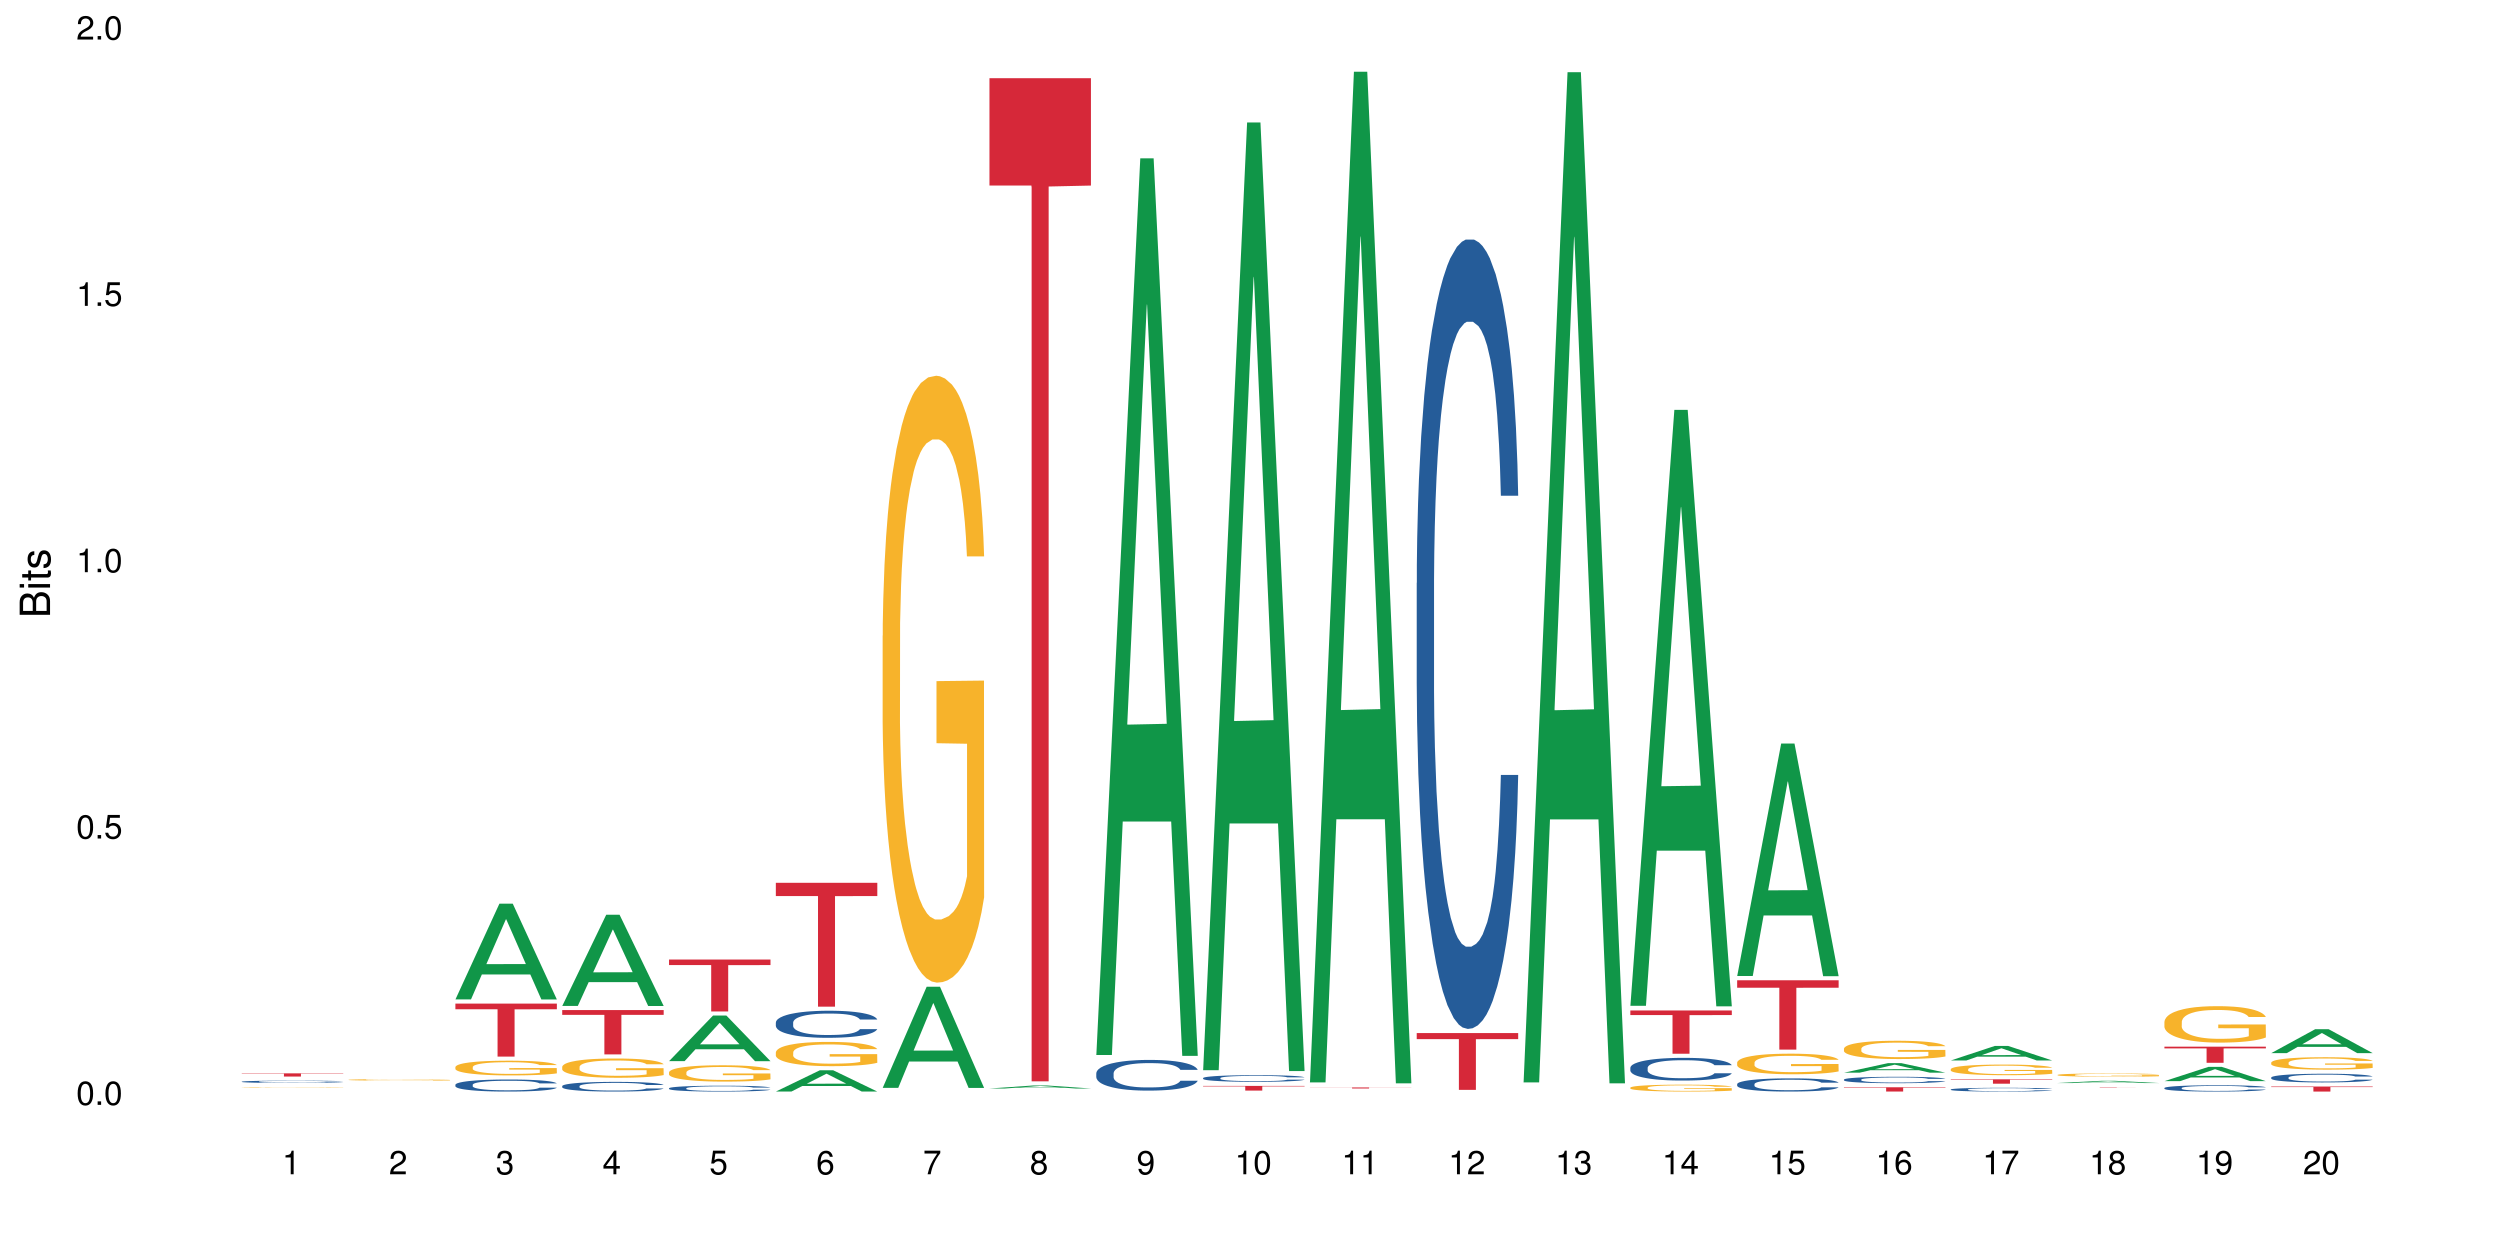 <?xml version="1.0" encoding="UTF-8"?>
<svg xmlns="http://www.w3.org/2000/svg" xmlns:xlink="http://www.w3.org/1999/xlink" width="720pt" height="360pt" viewBox="0 0 720 360" version="1.1">
<defs>
<g>
<symbol overflow="visible" id="glyph0-0">
<path style="stroke:none;" d=""/>
</symbol>
<symbol overflow="visible" id="glyph0-1">
<path style="stroke:none;" d="M 2.641 -6.797 C 2 -6.797 1.422 -6.531 1.078 -6.047 C 0.641 -5.453 0.406 -4.547 0.406 -3.297 C 0.406 -1 1.188 0.219 2.641 0.219 C 4.078 0.219 4.859 -1 4.859 -3.234 C 4.859 -4.562 4.656 -5.438 4.203 -6.047 C 3.844 -6.531 3.281 -6.797 2.641 -6.797 Z M 2.641 -6.047 C 3.547 -6.047 4 -5.125 4 -3.312 C 4 -1.375 3.562 -0.484 2.625 -0.484 C 1.734 -0.484 1.281 -1.422 1.281 -3.281 C 1.281 -5.141 1.734 -6.047 2.641 -6.047 Z M 2.641 -6.047 "/>
</symbol>
<symbol overflow="visible" id="glyph0-2">
<path style="stroke:none;" d="M 1.828 -1 L 0.828 -1 L 0.828 0 L 1.828 0 Z M 1.828 -1 "/>
</symbol>
<symbol overflow="visible" id="glyph0-3">
<path style="stroke:none;" d="M 4.562 -6.797 L 1.062 -6.797 L 0.547 -3.094 L 1.328 -3.094 C 1.719 -3.562 2.047 -3.734 2.578 -3.734 C 3.484 -3.734 4.062 -3.109 4.062 -2.094 C 4.062 -1.125 3.484 -0.531 2.578 -0.531 C 1.828 -0.531 1.375 -0.906 1.188 -1.672 L 0.328 -1.672 C 0.453 -1.109 0.547 -0.844 0.75 -0.594 C 1.125 -0.078 1.828 0.219 2.594 0.219 C 3.969 0.219 4.922 -0.781 4.922 -2.219 C 4.922 -3.562 4.031 -4.484 2.719 -4.484 C 2.25 -4.484 1.859 -4.359 1.469 -4.062 L 1.734 -5.969 L 4.562 -5.969 Z M 4.562 -6.797 "/>
</symbol>
<symbol overflow="visible" id="glyph0-4">
<path style="stroke:none;" d="M 2.484 -4.844 L 2.484 0 L 3.328 0 L 3.328 -6.797 L 2.766 -6.797 C 2.469 -5.75 2.281 -5.609 0.984 -5.453 L 0.984 -4.844 Z M 2.484 -4.844 "/>
</symbol>
<symbol overflow="visible" id="glyph0-5">
<path style="stroke:none;" d="M 4.859 -0.828 L 1.281 -0.828 C 1.359 -1.391 1.672 -1.75 2.5 -2.234 L 3.469 -2.75 C 4.406 -3.266 4.906 -3.969 4.906 -4.812 C 4.906 -5.375 4.672 -5.906 4.266 -6.266 C 3.859 -6.625 3.375 -6.797 2.719 -6.797 C 1.859 -6.797 1.219 -6.5 0.844 -5.922 C 0.609 -5.562 0.5 -5.125 0.484 -4.438 L 1.328 -4.438 C 1.359 -4.906 1.406 -5.188 1.531 -5.406 C 1.75 -5.812 2.188 -6.062 2.703 -6.062 C 3.469 -6.062 4.031 -5.516 4.031 -4.781 C 4.031 -4.25 3.719 -3.797 3.125 -3.438 L 2.234 -2.938 C 0.812 -2.141 0.406 -1.5 0.328 0 L 4.859 0 Z M 4.859 -0.828 "/>
</symbol>
<symbol overflow="visible" id="glyph0-6">
<path style="stroke:none;" d="M 2.125 -3.125 L 2.578 -3.125 C 3.516 -3.125 3.984 -2.703 3.984 -1.891 C 3.984 -1.031 3.469 -0.531 2.578 -0.531 C 1.656 -0.531 1.203 -0.984 1.156 -1.969 L 0.312 -1.969 C 0.344 -1.422 0.438 -1.078 0.609 -0.766 C 0.953 -0.109 1.625 0.219 2.547 0.219 C 3.953 0.219 4.859 -0.609 4.859 -1.906 C 4.859 -2.766 4.516 -3.25 3.703 -3.516 C 4.344 -3.766 4.656 -4.25 4.656 -4.938 C 4.656 -6.109 3.875 -6.797 2.578 -6.797 C 1.203 -6.797 0.484 -6.047 0.453 -4.609 L 1.297 -4.609 C 1.312 -5.016 1.344 -5.25 1.453 -5.453 C 1.641 -5.828 2.062 -6.062 2.594 -6.062 C 3.344 -6.062 3.797 -5.625 3.797 -4.906 C 3.797 -4.422 3.609 -4.141 3.25 -3.984 C 3.016 -3.891 2.719 -3.844 2.125 -3.844 Z M 2.125 -3.125 "/>
</symbol>
<symbol overflow="visible" id="glyph0-7">
<path style="stroke:none;" d="M 3.141 -1.625 L 3.141 0 L 3.984 0 L 3.984 -1.625 L 4.984 -1.625 L 4.984 -2.391 L 3.984 -2.391 L 3.984 -6.797 L 3.359 -6.797 L 0.266 -2.516 L 0.266 -1.625 Z M 3.141 -2.391 L 1 -2.391 L 3.141 -5.359 Z M 3.141 -2.391 "/>
</symbol>
<symbol overflow="visible" id="glyph0-8">
<path style="stroke:none;" d="M 4.781 -5.031 C 4.609 -6.141 3.891 -6.797 2.844 -6.797 C 2.094 -6.797 1.422 -6.438 1.031 -5.828 C 0.609 -5.172 0.406 -4.344 0.406 -3.094 C 0.406 -1.953 0.578 -1.234 0.984 -0.625 C 1.359 -0.078 1.953 0.219 2.703 0.219 C 3.984 0.219 4.922 -0.734 4.922 -2.078 C 4.922 -3.344 4.062 -4.234 2.844 -4.234 C 2.172 -4.234 1.641 -3.969 1.281 -3.469 C 1.281 -5.125 1.828 -6.047 2.797 -6.047 C 3.391 -6.047 3.797 -5.672 3.938 -5.031 Z M 2.734 -3.484 C 3.547 -3.484 4.062 -2.922 4.062 -2 C 4.062 -1.156 3.484 -0.531 2.703 -0.531 C 1.922 -0.531 1.328 -1.188 1.328 -2.047 C 1.328 -2.891 1.906 -3.484 2.734 -3.484 Z M 2.734 -3.484 "/>
</symbol>
<symbol overflow="visible" id="glyph0-9">
<path style="stroke:none;" d="M 4.984 -6.797 L 0.438 -6.797 L 0.438 -5.969 L 4.109 -5.969 C 2.5 -3.656 1.828 -2.234 1.328 0 L 2.219 0 C 2.594 -2.172 3.453 -4.047 4.984 -6.094 Z M 4.984 -6.797 "/>
</symbol>
<symbol overflow="visible" id="glyph0-10">
<path style="stroke:none;" d="M 3.75 -3.578 C 4.453 -4 4.688 -4.344 4.688 -4.984 C 4.688 -6.047 3.844 -6.797 2.641 -6.797 C 1.438 -6.797 0.594 -6.047 0.594 -4.984 C 0.594 -4.359 0.828 -4.016 1.516 -3.578 C 0.734 -3.203 0.359 -2.641 0.359 -1.891 C 0.359 -0.641 1.297 0.219 2.641 0.219 C 3.984 0.219 4.922 -0.641 4.922 -1.875 C 4.922 -2.641 4.531 -3.203 3.75 -3.578 Z M 2.641 -6.047 C 3.359 -6.047 3.812 -5.625 3.812 -4.969 C 3.812 -4.344 3.344 -3.922 2.641 -3.922 C 1.922 -3.922 1.453 -4.344 1.453 -4.984 C 1.453 -5.625 1.922 -6.047 2.641 -6.047 Z M 2.641 -3.203 C 3.484 -3.203 4.062 -2.672 4.062 -1.875 C 4.062 -1.062 3.484 -0.531 2.625 -0.531 C 1.797 -0.531 1.219 -1.078 1.219 -1.875 C 1.219 -2.672 1.797 -3.203 2.641 -3.203 Z M 2.641 -3.203 "/>
</symbol>
<symbol overflow="visible" id="glyph0-11">
<path style="stroke:none;" d="M 0.516 -1.547 C 0.672 -0.438 1.406 0.219 2.438 0.219 C 3.188 0.219 3.859 -0.141 4.266 -0.75 C 4.688 -1.406 4.891 -2.25 4.891 -3.484 C 4.891 -4.625 4.703 -5.359 4.312 -5.953 C 3.938 -6.5 3.344 -6.797 2.594 -6.797 C 1.297 -6.797 0.359 -5.844 0.359 -4.516 C 0.359 -3.25 1.234 -2.344 2.453 -2.344 C 3.094 -2.344 3.562 -2.578 4.016 -3.109 C 4 -1.453 3.469 -0.531 2.5 -0.531 C 1.906 -0.531 1.484 -0.906 1.359 -1.547 Z M 2.578 -6.062 C 3.375 -6.062 3.969 -5.406 3.969 -4.531 C 3.969 -3.688 3.375 -3.094 2.547 -3.094 C 1.734 -3.094 1.234 -3.672 1.234 -4.578 C 1.234 -5.438 1.797 -6.062 2.578 -6.062 Z M 2.578 -6.062 "/>
</symbol>
<symbol overflow="visible" id="glyph1-0">
<path style="stroke:none;" d=""/>
</symbol>
<symbol overflow="visible" id="glyph1-1">
<path style="stroke:none;" d="M 0 -0.953 L 0 -4.891 C 0 -5.719 -0.234 -6.344 -0.734 -6.797 C -1.188 -7.234 -1.812 -7.469 -2.5 -7.469 C -3.547 -7.469 -4.188 -7 -4.625 -5.875 C -4.984 -6.672 -5.641 -7.094 -6.531 -7.094 C -7.156 -7.094 -7.734 -6.859 -8.141 -6.391 C -8.562 -5.938 -8.75 -5.344 -8.75 -4.5 L -8.75 -0.953 Z M -4.984 -2.062 L -7.766 -2.062 L -7.766 -4.219 C -7.766 -4.844 -7.688 -5.203 -7.453 -5.5 C -7.219 -5.812 -6.859 -5.969 -6.375 -5.969 C -5.906 -5.969 -5.531 -5.812 -5.297 -5.5 C -5.062 -5.203 -4.984 -4.844 -4.984 -4.219 Z M -0.984 -2.062 L -4 -2.062 L -4 -4.781 C -4 -5.328 -3.859 -5.688 -3.578 -5.953 C -3.297 -6.219 -2.922 -6.359 -2.484 -6.359 C -2.062 -6.359 -1.688 -6.219 -1.406 -5.953 C -1.109 -5.688 -0.984 -5.328 -0.984 -4.781 Z M -0.984 -2.062 "/>
</symbol>
<symbol overflow="visible" id="glyph1-2">
<path style="stroke:none;" d="M -6.281 -1.797 L -6.281 -0.797 L 0 -0.797 L 0 -1.797 Z M -8.75 -1.797 L -8.75 -0.797 L -7.484 -0.797 L -7.484 -1.797 Z M -8.75 -1.797 "/>
</symbol>
<symbol overflow="visible" id="glyph1-3">
<path style="stroke:none;" d="M -6.281 -3.047 L -6.281 -2.016 L -8.016 -2.016 L -8.016 -1.016 L -6.281 -1.016 L -6.281 -0.172 L -5.469 -0.172 L -5.469 -1.016 L -0.719 -1.016 C -0.078 -1.016 0.281 -1.453 0.281 -2.234 C 0.281 -2.469 0.25 -2.719 0.188 -3.047 L -0.641 -3.047 C -0.609 -2.922 -0.594 -2.766 -0.594 -2.562 C -0.594 -2.141 -0.719 -2.016 -1.156 -2.016 L -5.469 -2.016 L -5.469 -3.047 Z M -6.281 -3.047 "/>
</symbol>
<symbol overflow="visible" id="glyph1-4">
<path style="stroke:none;" d="M -4.531 -5.25 C -5.766 -5.25 -6.469 -4.422 -6.469 -2.969 C -6.469 -1.516 -5.719 -0.562 -4.547 -0.562 C -3.562 -0.562 -3.094 -1.062 -2.734 -2.562 L -2.516 -3.484 C -2.344 -4.188 -2.094 -4.469 -1.625 -4.469 C -1.047 -4.469 -0.641 -3.875 -0.641 -3 C -0.641 -2.453 -0.797 -2 -1.062 -1.75 C -1.25 -1.594 -1.422 -1.531 -1.875 -1.469 L -1.875 -0.406 C -0.422 -0.453 0.281 -1.266 0.281 -2.922 C 0.281 -4.5 -0.5 -5.516 -1.719 -5.516 C -2.656 -5.516 -3.172 -4.984 -3.469 -3.734 L -3.703 -2.766 C -3.891 -1.953 -4.156 -1.609 -4.594 -1.609 C -5.172 -1.609 -5.547 -2.125 -5.547 -2.938 C -5.547 -3.75 -5.203 -4.172 -4.531 -4.203 Z M -4.531 -5.25 "/>
</symbol>
</g>
</defs>
<g id="surface14828">
<rect x="0" y="0" width="720" height="360" style="fill:rgb(100%,100%,100%);fill-opacity:1;stroke:none;"/>
<path style=" stroke:none;fill-rule:nonzero;fill:rgb(14.51%,36.078%,60%);fill-opacity:1;" d="M 69.629 311.516 L 69.664 311.516 L 69.664 311.5 L 69.773 311.477 L 70.02 311.449 L 70.27 311.43 L 70.914 311.391 L 71.805 311.355 L 72.73 311.332 L 73.406 311.316 L 74.012 311.301 L 75.402 311.281 L 76.293 311.27 L 77.258 311.258 L 78.434 311.246 L 79.289 311.242 L 81.211 311.23 L 82.637 311.227 L 87.555 311.227 L 88.59 311.23 L 89.73 311.234 L 90.691 311.242 L 92.367 311.254 L 93.863 311.273 L 94.543 311.281 L 95.609 311.301 L 96.43 311.32 L 97 311.336 L 97.641 311.355 L 98.211 311.387 L 98.641 311.418 L 98.855 311.441 L 93.863 311.441 L 93.613 311.418 L 93.328 311.398 L 92.793 311.375 L 92.262 311.355 L 91.512 311.34 L 90.836 311.328 L 89.906 311.316 L 89.09 311.309 L 88.234 311.301 L 87.414 311.297 L 85.844 311.293 L 84.027 311.293 L 83.352 311.297 L 81.961 311.301 L 81.211 311.305 L 80.145 311.312 L 79.395 311.32 L 78.504 311.336 L 77.898 311.344 L 77.148 311.359 L 76.613 311.375 L 76.008 311.395 L 75.652 311.41 L 75.332 311.426 L 75.047 311.449 L 74.832 311.469 L 74.691 311.492 L 74.617 311.512 L 74.617 311.609 L 74.691 311.629 L 74.867 311.656 L 75.332 311.695 L 76.008 311.727 L 76.793 311.754 L 77.543 311.77 L 77.969 311.777 L 78.539 311.789 L 79.43 311.801 L 80.715 311.812 L 81.461 311.816 L 82.602 311.824 L 86.734 311.824 L 87.664 311.82 L 88.625 311.816 L 89.945 311.805 L 90.762 311.797 L 91.477 311.785 L 92.012 311.773 L 92.367 311.762 L 92.902 311.742 L 93.328 311.723 L 93.648 311.699 L 93.863 311.68 L 98.855 311.68 L 98.641 311.703 L 98.32 311.727 L 98 311.746 L 97.5 311.766 L 96.93 311.785 L 96.109 311.809 L 95.434 311.82 L 94.543 311.836 L 93.723 311.848 L 92.832 311.859 L 91.512 311.871 L 90.656 311.879 L 89.73 311.883 L 88.625 311.887 L 87.234 311.891 L 85.738 311.895 L 82.852 311.895 L 81.746 311.891 L 80.285 311.887 L 78.469 311.875 L 77.148 311.863 L 76.117 311.852 L 75.227 311.84 L 74.227 311.824 L 72.945 311.797 L 72.16 311.773 L 71.625 311.758 L 71.02 311.734 L 70.59 311.711 L 70.094 311.68 L 69.734 311.637 L 69.629 311.602 Z M 69.629 311.516 "/>
<path style=" stroke:none;fill-rule:nonzero;fill:rgb(96.863%,70.196%,16.863%);fill-opacity:1;" d="M 69.629 313.141 L 69.664 313.141 L 69.664 313.137 L 69.809 313.133 L 70.164 313.125 L 70.629 313.117 L 71.125 313.109 L 71.445 313.105 L 71.98 313.102 L 72.445 313.102 L 73.621 313.094 L 75.117 313.086 L 75.938 313.086 L 76.863 313.082 L 78.184 313.082 L 78.789 313.078 L 80.641 313.078 L 82.746 313.074 L 87.59 313.074 L 89.586 313.078 L 90.727 313.078 L 91.617 313.082 L 92.547 313.082 L 93.688 313.086 L 94.754 313.09 L 95.609 313.09 L 96.465 313.098 L 97.18 313.102 L 97.785 313.105 L 98.32 313.109 L 98.641 313.117 L 98.855 313.121 L 93.898 313.121 L 93.613 313.117 L 93.293 313.113 L 92.758 313.109 L 92.227 313.105 L 91.691 313.102 L 90.691 313.098 L 89.836 313.094 L 87.734 313.094 L 86.559 313.09 L 83.957 313.09 L 82.246 313.094 L 80.535 313.094 L 79.535 313.098 L 78.574 313.098 L 77.504 313.105 L 76.793 313.109 L 76.402 313.109 L 75.902 313.113 L 75.547 313.117 L 75.152 313.125 L 74.941 313.129 L 74.656 313.137 L 74.617 313.164 L 74.727 313.168 L 74.941 313.176 L 75.227 313.18 L 76.078 313.188 L 76.828 313.195 L 77.469 313.199 L 77.969 313.199 L 78.93 313.203 L 79.324 313.207 L 80.25 313.207 L 81.211 313.211 L 82.387 313.211 L 83.277 313.215 L 86.523 313.215 L 88.66 313.211 L 91.547 313.211 L 92.297 313.207 L 92.832 313.207 L 93.328 313.203 L 93.934 313.203 L 93.934 313.168 L 85.133 313.168 L 85.133 313.152 L 98.816 313.152 L 98.855 313.207 L 98.105 313.211 L 97.18 313.215 L 96.289 313.219 L 95.359 313.219 L 94.043 313.223 L 92.973 313.227 L 89.836 313.227 L 88.27 313.23 L 82.211 313.23 L 80.961 313.227 L 79.82 313.227 L 78.684 313.223 L 77.258 313.223 L 76.328 313.219 L 74.406 313.211 L 73.551 313.207 L 72.98 313.207 L 72.41 313.203 L 71.805 313.199 L 71.234 313.191 L 70.805 313.188 L 70.414 313.184 L 70.129 313.18 L 69.844 313.172 L 69.699 313.168 L 69.629 313.164 Z M 69.629 313.141 "/>
<path style=" stroke:none;fill-rule:nonzero;fill:rgb(83.922%,15.686%,22.353%);fill-opacity:1;" d="M 69.629 309.125 L 98.855 309.125 L 98.855 309.223 L 86.672 309.223 L 86.672 310.047 L 81.773 310.047 L 81.773 309.223 L 69.629 309.223 Z M 69.629 309.125 "/>
<path style=" stroke:none;fill-rule:nonzero;fill:rgb(96.863%,70.196%,16.863%);fill-opacity:1;" d="M 100.391 310.984 L 100.426 310.984 L 100.426 310.977 L 100.57 310.957 L 100.926 310.934 L 101.391 310.918 L 101.887 310.902 L 102.211 310.895 L 102.742 310.883 L 103.207 310.875 L 104.383 310.859 L 105.879 310.844 L 106.699 310.836 L 107.625 310.828 L 108.945 310.82 L 109.551 310.82 L 111.402 310.812 L 113.508 310.809 L 118.355 310.809 L 120.348 310.816 L 121.488 310.816 L 122.383 310.82 L 123.309 310.828 L 124.449 310.836 L 125.516 310.844 L 126.371 310.852 L 127.227 310.863 L 127.941 310.875 L 128.547 310.887 L 129.082 310.902 L 129.402 310.918 L 129.617 310.93 L 124.66 310.93 L 124.375 310.918 L 124.055 310.906 L 123.523 310.895 L 122.453 310.879 L 121.453 310.867 L 120.598 310.863 L 119.531 310.859 L 118.496 310.855 L 117.32 310.852 L 114.719 310.852 L 113.008 310.855 L 112.012 310.855 L 111.297 310.859 L 110.301 310.867 L 109.695 310.871 L 109.336 310.871 L 108.27 310.883 L 107.555 310.895 L 107.164 310.902 L 106.664 310.914 L 106.309 310.922 L 105.914 310.938 L 105.703 310.949 L 105.418 310.973 L 105.383 311.043 L 105.488 311.055 L 105.703 311.07 L 105.988 311.086 L 106.414 311.098 L 106.844 311.109 L 107.59 311.125 L 108.23 311.133 L 108.73 311.141 L 109.695 311.148 L 110.086 311.152 L 111.012 311.16 L 111.973 311.164 L 113.152 311.168 L 114.043 311.172 L 119.422 311.172 L 120.777 311.168 L 121.703 311.164 L 122.309 311.164 L 123.059 311.16 L 123.594 311.156 L 124.09 311.152 L 124.699 311.145 L 124.699 311.055 L 115.895 311.055 L 115.895 311.012 L 129.582 311.012 L 129.617 311.16 L 128.867 311.168 L 127.941 311.18 L 127.051 311.188 L 126.125 311.191 L 124.805 311.199 L 123.734 311.203 L 122.098 311.207 L 120.598 311.211 L 119.031 311.215 L 112.973 311.215 L 111.727 311.211 L 109.445 311.203 L 108.02 311.195 L 107.094 311.188 L 106.129 311.18 L 105.168 311.172 L 103.172 311.145 L 102.566 311.133 L 101.996 311.121 L 101.566 311.109 L 101.176 311.094 L 100.891 311.082 L 100.605 311.066 L 100.465 311.051 L 100.391 311.043 Z M 100.391 310.984 "/>
<path style=" stroke:none;fill-rule:nonzero;fill:rgb(6.275%,58.824%,28.235%);fill-opacity:1;" d="M 131.152 287.832 L 131.184 287.805 L 143.832 260.254 L 147.672 260.254 L 160.379 287.855 L 155.914 287.855 L 152.73 280.652 L 138.773 280.652 L 135.648 287.832 L 131.152 287.832 L 140.113 277.672 L 151.449 277.645 L 145.797 264.762 L 145.734 264.738 L 145.672 264.812 L 140.082 277.645 L 140.113 277.672 Z M 131.152 287.832 "/>
<path style=" stroke:none;fill-rule:nonzero;fill:rgb(14.51%,36.078%,60%);fill-opacity:1;" d="M 131.152 312.41 L 131.191 312.406 L 131.191 312.332 L 131.297 312.211 L 131.547 312.059 L 131.797 311.953 L 132.438 311.766 L 133.328 311.586 L 134.254 311.445 L 134.934 311.363 L 135.539 311.301 L 136.926 311.184 L 137.82 311.121 L 138.781 311.07 L 139.957 311.016 L 140.812 310.984 L 142.738 310.934 L 144.164 310.91 L 145.266 310.902 L 147.656 310.902 L 149.082 310.914 L 150.113 310.93 L 151.254 310.953 L 152.215 310.984 L 153.891 311.055 L 155.387 311.141 L 156.066 311.191 L 157.137 311.289 L 157.953 311.387 L 158.523 311.469 L 159.168 311.586 L 159.738 311.727 L 160.164 311.891 L 160.379 312.027 L 155.387 312.027 L 155.141 311.898 L 154.855 311.801 L 154.32 311.672 L 153.785 311.578 L 153.035 311.488 L 152.359 311.426 L 151.434 311.367 L 150.613 311.328 L 149.758 311.301 L 148.938 311.281 L 147.371 311.262 L 145.551 311.262 L 144.875 311.27 L 143.484 311.293 L 142.738 311.316 L 141.668 311.359 L 140.918 311.402 L 140.027 311.465 L 139.422 311.52 L 138.672 311.602 L 138.141 311.676 L 137.535 311.777 L 137.176 311.859 L 136.855 311.949 L 136.57 312.051 L 136.355 312.164 L 136.215 312.281 L 136.145 312.395 L 136.145 312.887 L 136.215 313 L 136.395 313.133 L 136.855 313.328 L 137.535 313.496 L 138.316 313.629 L 139.066 313.723 L 139.492 313.77 L 140.062 313.82 L 140.953 313.883 L 142.238 313.945 L 142.984 313.973 L 144.125 313.996 L 145.301 314.008 L 146.871 314.008 L 148.262 313.996 L 149.188 313.98 L 150.148 313.957 L 151.469 313.902 L 152.289 313.852 L 153 313.789 L 153.535 313.73 L 153.891 313.68 L 154.426 313.582 L 154.855 313.473 L 155.176 313.363 L 155.387 313.254 L 160.379 313.254 L 160.164 313.383 L 159.844 313.504 L 159.523 313.598 L 159.023 313.707 L 158.453 313.805 L 157.633 313.918 L 156.957 313.988 L 156.066 314.07 L 155.246 314.129 L 154.355 314.184 L 153.035 314.246 L 152.18 314.277 L 151.254 314.309 L 150.148 314.332 L 148.758 314.355 L 147.262 314.367 L 145.871 314.371 L 144.375 314.363 L 143.27 314.352 L 141.809 314.324 L 139.992 314.266 L 138.672 314.207 L 137.641 314.145 L 136.75 314.082 L 135.75 313.996 L 134.469 313.855 L 133.684 313.75 L 133.148 313.66 L 132.543 313.535 L 132.117 313.426 L 131.617 313.246 L 131.262 313.023 L 131.152 312.848 Z M 131.152 312.41 "/>
<path style=" stroke:none;fill-rule:nonzero;fill:rgb(96.863%,70.196%,16.863%);fill-opacity:1;" d="M 131.152 307.293 L 131.191 307.289 L 131.191 307.211 L 131.332 307.039 L 131.688 306.797 L 132.152 306.602 L 132.652 306.445 L 132.973 306.363 L 133.508 306.246 L 133.969 306.164 L 135.145 305.988 L 136.641 305.824 L 137.461 305.754 L 138.391 305.688 L 139.707 305.617 L 140.312 305.59 L 142.168 305.527 L 144.27 305.488 L 146.586 305.477 L 147.656 305.48 L 149.117 305.496 L 151.113 305.539 L 152.254 305.578 L 153.145 305.617 L 154.07 305.664 L 155.211 305.742 L 156.281 305.836 L 157.137 305.93 L 157.992 306.047 L 158.703 306.168 L 159.309 306.305 L 159.844 306.469 L 160.164 306.605 L 160.379 306.738 L 155.426 306.738 L 155.141 306.605 L 154.82 306.5 L 154.285 306.371 L 153.75 306.277 L 153.215 306.203 L 152.215 306.105 L 151.363 306.043 L 150.293 305.988 L 149.258 305.953 L 148.082 305.93 L 147.371 305.922 L 145.48 305.922 L 143.77 305.949 L 142.773 305.98 L 142.059 306.012 L 141.062 306.07 L 140.457 306.117 L 140.098 306.148 L 139.031 306.266 L 138.316 306.375 L 137.926 306.449 L 137.426 306.566 L 137.07 306.672 L 136.68 306.824 L 136.465 306.941 L 136.18 307.203 L 136.145 307.902 L 136.25 308.051 L 136.465 308.211 L 136.75 308.348 L 137.176 308.496 L 137.605 308.609 L 138.352 308.758 L 138.996 308.859 L 139.492 308.926 L 140.457 309.031 L 140.848 309.066 L 141.773 309.137 L 142.738 309.191 L 143.914 309.238 L 144.805 309.258 L 146.23 309.277 L 148.047 309.277 L 150.184 309.254 L 151.539 309.227 L 152.465 309.195 L 153.07 309.168 L 153.82 309.125 L 154.355 309.086 L 154.855 309.043 L 155.461 308.977 L 155.461 308.051 L 146.656 308.047 L 146.656 307.613 L 160.344 307.609 L 160.379 309.125 L 159.629 309.23 L 158.703 309.328 L 157.812 309.406 L 156.887 309.473 L 155.566 309.547 L 154.496 309.594 L 152.859 309.648 L 151.363 309.684 L 149.793 309.707 L 148.402 309.719 L 146.766 309.723 L 145.301 309.715 L 143.734 309.691 L 142.488 309.66 L 141.348 309.621 L 140.207 309.57 L 138.781 309.488 L 137.855 309.422 L 136.891 309.34 L 135.93 309.246 L 135.074 309.141 L 134.504 309.059 L 133.934 308.965 L 133.328 308.848 L 132.758 308.719 L 132.328 308.598 L 131.938 308.461 L 131.652 308.332 L 131.367 308.16 L 131.227 308.02 L 131.152 307.898 Z M 131.152 307.293 "/>
<path style=" stroke:none;fill-rule:nonzero;fill:rgb(83.922%,15.686%,22.353%);fill-opacity:1;" d="M 131.152 289.035 L 160.379 289.035 L 160.379 290.668 L 148.199 290.684 L 148.199 304.297 L 143.297 304.297 L 143.297 290.699 L 143.227 290.668 L 131.152 290.668 Z M 131.152 289.035 "/>
<path style=" stroke:none;fill-rule:nonzero;fill:rgb(6.275%,58.824%,28.235%);fill-opacity:1;" d="M 161.918 289.703 L 161.949 289.676 L 174.594 263.441 L 178.434 263.441 L 191.141 289.727 L 186.676 289.727 L 183.492 282.863 L 169.535 282.863 L 166.414 289.703 L 161.918 289.703 L 170.879 280.027 L 182.211 280 L 176.559 267.734 L 176.496 267.711 L 176.434 267.785 L 170.848 280 L 170.879 280.027 Z M 161.918 289.703 "/>
<path style=" stroke:none;fill-rule:nonzero;fill:rgb(14.51%,36.078%,60%);fill-opacity:1;" d="M 161.918 312.797 L 161.953 312.793 L 161.953 312.73 L 162.059 312.633 L 162.309 312.512 L 162.559 312.43 L 163.199 312.277 L 164.09 312.133 L 165.016 312.02 L 165.695 311.953 L 166.301 311.902 L 167.691 311.809 L 168.582 311.762 L 169.543 311.719 L 170.719 311.672 L 171.574 311.648 L 173.5 311.609 L 174.926 311.59 L 176.031 311.582 L 178.418 311.582 L 179.844 311.594 L 180.875 311.605 L 182.016 311.625 L 182.98 311.648 L 184.652 311.703 L 186.152 311.777 L 186.828 311.816 L 187.898 311.895 L 188.719 311.973 L 189.289 312.039 L 189.93 312.133 L 190.5 312.246 L 190.926 312.379 L 191.141 312.488 L 186.152 312.488 L 185.902 312.387 L 185.617 312.305 L 185.082 312.203 L 184.547 312.129 L 183.797 312.055 L 183.121 312.004 L 182.195 311.957 L 181.375 311.926 L 180.52 311.902 L 179.699 311.887 L 178.133 311.871 L 176.316 311.871 L 175.637 311.879 L 174.246 311.898 L 173.5 311.914 L 172.43 311.953 L 171.68 311.984 L 170.789 312.035 L 170.184 312.078 L 169.438 312.145 L 168.902 312.203 L 168.297 312.289 L 167.938 312.352 L 167.617 312.422 L 167.332 312.508 L 167.121 312.598 L 166.977 312.691 L 166.906 312.781 L 166.906 313.176 L 166.977 313.27 L 167.156 313.375 L 167.617 313.531 L 168.297 313.668 L 169.078 313.773 L 169.828 313.852 L 170.254 313.887 L 170.824 313.926 L 171.719 313.977 L 173 314.027 L 173.75 314.051 L 174.891 314.07 L 176.066 314.078 L 177.633 314.078 L 179.023 314.07 L 179.949 314.059 L 180.91 314.035 L 182.23 313.992 L 183.051 313.953 L 183.762 313.902 L 184.297 313.855 L 184.652 313.816 L 185.188 313.734 L 185.617 313.648 L 185.938 313.559 L 186.152 313.473 L 191.141 313.473 L 190.926 313.574 L 190.605 313.676 L 190.285 313.75 L 189.785 313.84 L 189.215 313.918 L 188.395 314.008 L 187.719 314.066 L 186.828 314.129 L 186.008 314.176 L 185.117 314.219 L 183.797 314.27 L 182.945 314.297 L 182.016 314.32 L 180.91 314.34 L 179.523 314.359 L 178.023 314.367 L 176.637 314.371 L 175.137 314.367 L 174.035 314.355 L 172.574 314.332 L 170.754 314.285 L 169.438 314.238 L 168.402 314.191 L 167.512 314.141 L 166.516 314.07 L 165.23 313.957 L 164.445 313.871 L 163.91 313.801 L 163.305 313.699 L 162.879 313.609 L 162.379 313.469 L 162.023 313.289 L 161.918 313.148 Z M 161.918 312.797 "/>
<path style=" stroke:none;fill-rule:nonzero;fill:rgb(96.863%,70.196%,16.863%);fill-opacity:1;" d="M 161.918 307.227 L 161.953 307.223 L 161.953 307.121 L 162.094 306.891 L 162.449 306.578 L 162.914 306.316 L 163.414 306.113 L 163.734 306.008 L 164.27 305.855 L 164.73 305.746 L 165.906 305.516 L 167.406 305.305 L 168.223 305.211 L 169.152 305.125 L 170.469 305.027 L 171.074 304.992 L 172.93 304.914 L 175.031 304.863 L 177.348 304.848 L 178.418 304.852 L 179.879 304.871 L 181.875 304.926 L 183.016 304.977 L 183.906 305.027 L 184.832 305.094 L 185.973 305.195 L 187.043 305.32 L 187.898 305.441 L 188.754 305.594 L 189.465 305.754 L 190.07 305.934 L 190.605 306.145 L 190.926 306.324 L 191.141 306.5 L 186.188 306.5 L 185.902 306.324 L 185.582 306.188 L 185.047 306.02 L 184.512 305.898 L 183.977 305.801 L 182.98 305.668 L 182.125 305.586 L 181.055 305.516 L 180.02 305.469 L 178.844 305.441 L 178.133 305.43 L 176.242 305.43 L 174.531 305.465 L 173.535 305.508 L 172.82 305.547 L 171.824 305.621 L 171.219 305.684 L 170.863 305.723 L 169.793 305.883 L 169.078 306.023 L 168.688 306.121 L 168.188 306.273 L 167.832 306.41 L 167.441 306.613 L 167.227 306.766 L 166.941 307.109 L 166.906 308.023 L 167.012 308.215 L 167.227 308.422 L 167.512 308.605 L 167.938 308.801 L 168.367 308.945 L 169.117 309.145 L 169.758 309.277 L 170.254 309.363 L 171.219 309.5 L 171.609 309.547 L 172.535 309.637 L 173.5 309.707 L 174.676 309.77 L 175.566 309.797 L 176.992 309.824 L 178.809 309.824 L 180.949 309.793 L 182.301 309.754 L 183.227 309.711 L 183.836 309.676 L 184.582 309.621 L 185.117 309.57 L 185.617 309.516 L 186.223 309.43 L 186.223 308.215 L 177.418 308.211 L 177.418 307.641 L 191.105 307.637 L 191.141 309.621 L 190.391 309.758 L 189.465 309.891 L 188.574 309.992 L 187.648 310.078 L 186.328 310.176 L 185.262 310.234 L 183.621 310.305 L 182.125 310.352 L 180.555 310.383 L 179.164 310.398 L 177.527 310.402 L 176.066 310.391 L 174.496 310.363 L 173.25 310.32 L 172.109 310.27 L 170.969 310.203 L 169.543 310.098 L 168.617 310.012 L 167.652 309.906 L 166.691 309.777 L 165.836 309.641 L 165.266 309.535 L 164.695 309.414 L 164.09 309.262 L 163.52 309.09 L 163.094 308.93 L 162.699 308.754 L 162.414 308.586 L 162.129 308.359 L 161.988 308.176 L 161.918 308.02 Z M 161.918 307.227 "/>
<path style=" stroke:none;fill-rule:nonzero;fill:rgb(83.922%,15.686%,22.353%);fill-opacity:1;" d="M 161.918 290.906 L 191.141 290.906 L 191.141 292.273 L 178.961 292.285 L 178.961 303.668 L 174.059 303.668 L 174.059 292.297 L 173.988 292.273 L 161.918 292.273 Z M 161.918 290.906 "/>
<path style=" stroke:none;fill-rule:nonzero;fill:rgb(6.275%,58.824%,28.235%);fill-opacity:1;" d="M 192.68 305.605 L 192.711 305.594 L 205.355 292.477 L 209.195 292.477 L 221.902 305.621 L 217.438 305.621 L 214.254 302.188 L 200.297 302.188 L 197.176 305.605 L 192.68 305.605 L 201.641 300.77 L 212.973 300.758 L 207.32 294.621 L 207.258 294.609 L 207.195 294.648 L 201.609 300.758 L 201.641 300.77 Z M 192.68 305.605 "/>
<path style=" stroke:none;fill-rule:nonzero;fill:rgb(14.51%,36.078%,60%);fill-opacity:1;" d="M 192.68 313.418 L 192.715 313.418 L 192.715 313.379 L 192.82 313.32 L 193.07 313.246 L 193.32 313.195 L 193.961 313.105 L 194.852 313.02 L 195.777 312.949 L 196.457 312.91 L 197.062 312.879 L 198.453 312.824 L 199.344 312.793 L 200.305 312.766 L 201.48 312.742 L 202.336 312.727 L 204.262 312.699 L 205.688 312.691 L 206.793 312.684 L 209.18 312.684 L 210.605 312.691 L 211.637 312.699 L 212.777 312.711 L 213.742 312.727 L 215.418 312.758 L 216.914 312.801 L 217.59 312.828 L 218.66 312.875 L 219.48 312.922 L 220.051 312.961 L 220.691 313.02 L 221.262 313.086 L 221.688 313.168 L 221.902 313.23 L 216.914 313.23 L 216.664 313.172 L 216.379 313.121 L 215.844 313.059 L 215.309 313.016 L 214.562 312.969 L 213.883 312.941 L 212.957 312.91 L 212.137 312.895 L 211.281 312.879 L 210.461 312.871 L 208.895 312.859 L 207.078 312.859 L 206.398 312.863 L 205.008 312.875 L 204.262 312.887 L 203.191 312.91 L 202.445 312.93 L 201.551 312.961 L 200.945 312.984 L 200.199 313.027 L 199.664 313.062 L 199.059 313.113 L 198.703 313.152 L 198.379 313.195 L 198.094 313.246 L 197.883 313.297 L 197.738 313.355 L 197.668 313.41 L 197.668 313.648 L 197.738 313.707 L 197.918 313.77 L 198.379 313.863 L 199.059 313.945 L 199.844 314.012 L 200.59 314.055 L 201.02 314.078 L 201.59 314.102 L 202.48 314.133 L 203.762 314.164 L 204.512 314.176 L 205.652 314.188 L 206.828 314.195 L 208.395 314.195 L 209.785 314.188 L 210.711 314.18 L 211.676 314.168 L 212.992 314.145 L 213.812 314.117 L 214.523 314.09 L 215.059 314.059 L 215.418 314.035 L 215.949 313.988 L 216.379 313.934 L 216.699 313.879 L 216.914 313.828 L 221.902 313.828 L 221.688 313.891 L 221.367 313.949 L 221.047 313.996 L 220.547 314.047 L 219.977 314.098 L 219.16 314.148 L 218.48 314.188 L 217.59 314.223 L 216.77 314.254 L 215.879 314.281 L 214.562 314.312 L 213.707 314.324 L 212.777 314.34 L 211.676 314.352 L 210.285 314.363 L 208.789 314.367 L 207.398 314.371 L 205.902 314.367 L 204.797 314.363 L 203.336 314.348 L 201.516 314.32 L 200.199 314.289 L 199.164 314.262 L 198.273 314.23 L 197.277 314.188 L 195.992 314.121 L 195.207 314.07 L 194.676 314.027 L 194.07 313.965 L 193.641 313.91 L 193.141 313.824 L 192.785 313.715 L 192.68 313.633 Z M 192.68 313.418 "/>
<path style=" stroke:none;fill-rule:nonzero;fill:rgb(96.863%,70.196%,16.863%);fill-opacity:1;" d="M 192.68 308.816 L 192.715 308.812 L 192.715 308.727 L 192.855 308.531 L 193.215 308.266 L 193.676 308.047 L 194.176 307.875 L 194.496 307.785 L 195.031 307.652 L 195.492 307.559 L 196.672 307.367 L 198.168 307.188 L 198.988 307.109 L 199.914 307.035 L 201.23 306.953 L 201.836 306.922 L 203.691 306.855 L 205.793 306.812 L 208.109 306.801 L 209.18 306.805 L 210.641 306.82 L 212.637 306.867 L 213.777 306.91 L 214.668 306.953 L 215.594 307.008 L 216.734 307.094 L 217.805 307.199 L 218.66 307.301 L 219.516 307.43 L 220.227 307.566 L 220.832 307.719 L 221.367 307.898 L 221.688 308.051 L 221.902 308.199 L 216.949 308.199 L 216.664 308.051 L 216.344 307.934 L 215.809 307.793 L 215.273 307.688 L 214.738 307.605 L 213.742 307.496 L 212.887 307.426 L 211.816 307.367 L 210.785 307.328 L 209.605 307.301 L 208.895 307.293 L 207.004 307.293 L 205.293 307.324 L 204.297 307.359 L 203.586 307.391 L 202.586 307.457 L 201.98 307.508 L 201.625 307.543 L 200.555 307.676 L 199.844 307.797 L 199.449 307.879 L 198.949 308.008 L 198.594 308.121 L 198.203 308.293 L 197.988 308.422 L 197.703 308.715 L 197.668 309.488 L 197.773 309.652 L 197.988 309.828 L 198.273 309.984 L 198.703 310.148 L 199.129 310.273 L 199.879 310.441 L 200.52 310.551 L 201.02 310.625 L 201.98 310.742 L 202.371 310.781 L 203.301 310.855 L 204.262 310.918 L 205.438 310.969 L 206.328 310.996 L 207.754 311.016 L 209.57 311.016 L 211.711 310.988 L 213.062 310.957 L 213.992 310.922 L 214.598 310.891 L 215.344 310.844 L 215.879 310.801 L 216.379 310.754 L 216.984 310.68 L 216.984 309.652 L 208.18 309.648 L 208.18 309.168 L 221.867 309.164 L 221.902 310.844 L 221.152 310.961 L 220.227 311.07 L 219.336 311.156 L 218.41 311.23 L 217.09 311.312 L 216.023 311.363 L 214.383 311.426 L 212.887 311.461 L 211.316 311.488 L 209.93 311.5 L 208.289 311.504 L 206.828 311.496 L 205.258 311.473 L 204.012 311.438 L 202.871 311.395 L 201.73 311.34 L 200.305 311.246 L 199.379 311.176 L 198.418 311.086 L 197.453 310.977 L 196.598 310.859 L 196.027 310.77 L 195.457 310.668 L 194.852 310.539 L 194.281 310.391 L 193.855 310.258 L 193.461 310.109 L 193.176 309.969 L 192.891 309.773 L 192.75 309.617 L 192.68 309.484 Z M 192.68 308.816 "/>
<path style=" stroke:none;fill-rule:nonzero;fill:rgb(83.922%,15.686%,22.353%);fill-opacity:1;" d="M 192.68 276.344 L 221.902 276.344 L 221.902 277.945 L 209.723 277.961 L 209.723 291.297 L 204.824 291.297 L 204.824 277.973 L 204.75 277.945 L 192.68 277.945 Z M 192.68 276.344 "/>
<path style=" stroke:none;fill-rule:nonzero;fill:rgb(6.275%,58.824%,28.235%);fill-opacity:1;" d="M 223.441 314.363 L 223.473 314.359 L 236.117 308.238 L 239.957 308.238 L 252.664 314.371 L 248.199 314.371 L 245.016 312.77 L 231.059 312.77 L 227.938 314.363 L 223.441 314.363 L 232.402 312.109 L 243.734 312.102 L 238.086 309.242 L 238.023 309.234 L 237.961 309.254 L 232.371 312.102 L 232.402 312.109 Z M 223.441 314.363 "/>
<path style=" stroke:none;fill-rule:nonzero;fill:rgb(14.51%,36.078%,60%);fill-opacity:1;" d="M 223.441 294.488 L 223.477 294.48 L 223.477 294.309 L 223.582 294.039 L 223.832 293.699 L 224.082 293.465 L 224.723 293.043 L 225.613 292.637 L 226.543 292.324 L 227.219 292.137 L 227.824 291.996 L 229.215 291.734 L 230.105 291.598 L 231.066 291.477 L 232.242 291.355 L 233.098 291.285 L 235.023 291.172 L 236.449 291.121 L 237.555 291.098 L 239.941 291.098 L 241.367 291.129 L 242.402 291.164 L 243.543 291.219 L 244.504 291.285 L 246.18 291.441 L 247.676 291.641 L 248.352 291.754 L 249.422 291.977 L 250.242 292.188 L 250.812 292.375 L 251.453 292.637 L 252.023 292.957 L 252.449 293.32 L 252.664 293.625 L 247.676 293.625 L 247.426 293.344 L 247.141 293.121 L 246.605 292.828 L 246.07 292.621 L 245.324 292.418 L 244.645 292.281 L 243.719 292.145 L 242.898 292.059 L 242.043 291.996 L 241.227 291.953 L 239.656 291.91 L 237.84 291.91 L 237.16 291.926 L 235.773 291.98 L 235.023 292.031 L 233.953 292.133 L 233.207 292.223 L 232.316 292.367 L 231.711 292.488 L 230.961 292.672 L 230.426 292.836 L 229.82 293.07 L 229.465 293.25 L 229.145 293.449 L 228.859 293.684 L 228.645 293.934 L 228.5 294.195 L 228.43 294.453 L 228.43 295.555 L 228.5 295.812 L 228.68 296.113 L 229.145 296.547 L 229.82 296.922 L 230.605 297.223 L 231.352 297.438 L 231.781 297.535 L 232.352 297.648 L 233.242 297.793 L 234.523 297.934 L 235.273 297.992 L 236.414 298.047 L 237.59 298.078 L 239.156 298.078 L 240.547 298.047 L 241.473 298.012 L 242.438 297.957 L 243.754 297.836 L 244.574 297.723 L 245.289 297.586 L 245.82 297.449 L 246.18 297.336 L 246.715 297.117 L 247.141 296.875 L 247.461 296.625 L 247.676 296.383 L 252.664 296.383 L 252.449 296.668 L 252.129 296.945 L 251.809 297.152 L 251.312 297.402 L 250.742 297.621 L 249.922 297.871 L 249.242 298.035 L 248.352 298.211 L 247.531 298.348 L 246.641 298.469 L 245.324 298.609 L 244.469 298.684 L 243.543 298.746 L 242.438 298.805 L 241.047 298.852 L 239.551 298.883 L 238.16 298.891 L 236.664 298.875 L 235.559 298.848 L 234.098 298.781 L 232.281 298.652 L 230.961 298.52 L 229.926 298.383 L 229.035 298.242 L 228.039 298.047 L 226.754 297.734 L 225.973 297.492 L 225.438 297.293 L 224.832 297.016 L 224.402 296.766 L 223.902 296.367 L 223.547 295.863 L 223.441 295.473 Z M 223.441 294.488 "/>
<path style=" stroke:none;fill-rule:nonzero;fill:rgb(96.863%,70.196%,16.863%);fill-opacity:1;" d="M 223.441 303.062 L 223.477 303.055 L 223.477 302.93 L 223.617 302.641 L 223.977 302.246 L 224.438 301.922 L 224.938 301.664 L 225.258 301.531 L 225.793 301.34 L 226.258 301.199 L 227.434 300.91 L 228.93 300.645 L 229.75 300.527 L 230.676 300.418 L 231.996 300.297 L 232.602 300.254 L 234.453 300.152 L 236.555 300.086 L 238.871 300.07 L 239.941 300.074 L 241.402 300.102 L 243.398 300.172 L 244.539 300.234 L 245.43 300.297 L 246.355 300.383 L 247.496 300.508 L 248.566 300.664 L 249.422 300.816 L 250.277 301.008 L 250.988 301.211 L 251.598 301.434 L 252.129 301.703 L 252.449 301.926 L 252.664 302.148 L 247.711 302.148 L 247.426 301.926 L 247.105 301.754 L 246.57 301.543 L 246.035 301.391 L 245.5 301.27 L 244.504 301.102 L 243.648 301 L 242.578 300.91 L 241.547 300.855 L 240.371 300.816 L 239.656 300.805 L 237.77 300.805 L 236.059 300.848 L 235.059 300.898 L 234.348 300.949 L 233.348 301.047 L 232.742 301.121 L 232.387 301.172 L 231.316 301.371 L 230.605 301.551 L 230.211 301.672 L 229.715 301.863 L 229.355 302.035 L 228.965 302.289 L 228.75 302.48 L 228.465 302.918 L 228.43 304.066 L 228.539 304.309 L 228.75 304.57 L 229.035 304.801 L 229.465 305.043 L 229.891 305.227 L 230.641 305.477 L 231.281 305.641 L 231.781 305.75 L 232.742 305.922 L 233.133 305.98 L 234.062 306.098 L 235.023 306.184 L 236.199 306.262 L 237.09 306.301 L 238.516 306.332 L 240.332 306.332 L 242.473 306.293 L 243.828 306.242 L 244.754 306.191 L 245.359 306.148 L 246.105 306.078 L 246.641 306.012 L 247.141 305.941 L 247.746 305.836 L 247.746 304.309 L 238.945 304.301 L 238.945 303.586 L 252.629 303.582 L 252.664 306.078 L 251.918 306.25 L 250.988 306.414 L 250.098 306.543 L 249.172 306.652 L 247.855 306.773 L 246.785 306.848 L 245.145 306.938 L 243.648 306.996 L 242.082 307.035 L 240.691 307.055 L 239.051 307.059 L 237.59 307.047 L 236.02 307.008 L 234.773 306.957 L 233.633 306.895 L 232.492 306.812 L 231.066 306.676 L 230.141 306.566 L 229.18 306.434 L 228.215 306.273 L 227.359 306.102 L 226.789 305.969 L 226.219 305.816 L 225.613 305.625 L 225.043 305.406 L 224.617 305.207 L 224.227 304.984 L 223.941 304.773 L 223.656 304.488 L 223.512 304.258 L 223.441 304.059 Z M 223.441 303.062 "/>
<path style=" stroke:none;fill-rule:nonzero;fill:rgb(83.922%,15.686%,22.353%);fill-opacity:1;" d="M 223.441 254.238 L 252.664 254.238 L 252.664 258.059 L 240.484 258.09 L 240.484 289.918 L 235.586 289.918 L 235.586 258.125 L 235.516 258.059 L 223.441 258.059 Z M 223.441 254.238 "/>
<path style=" stroke:none;fill-rule:nonzero;fill:rgb(6.275%,58.824%,28.235%);fill-opacity:1;" d="M 254.203 313.305 L 254.234 313.277 L 266.879 284.18 L 270.719 284.18 L 283.426 313.332 L 278.961 313.332 L 275.777 305.723 L 261.82 305.723 L 258.699 313.305 L 254.203 313.305 L 263.164 302.574 L 274.496 302.547 L 268.848 288.941 L 268.785 288.914 L 268.723 288.996 L 263.133 302.547 L 263.164 302.574 Z M 254.203 313.305 "/>
<path style=" stroke:none;fill-rule:nonzero;fill:rgb(96.863%,70.196%,16.863%);fill-opacity:1;" d="M 254.203 183.074 L 254.238 182.918 L 254.238 179.723 L 254.383 172.539 L 254.738 162.645 L 255.199 154.504 L 255.699 148.117 L 256.02 144.766 L 256.555 139.977 L 257.02 136.465 L 258.195 129.281 L 259.691 122.578 L 260.512 119.707 L 261.438 116.992 L 262.758 113.957 L 263.363 112.84 L 265.215 110.289 L 267.316 108.691 L 269.637 108.211 L 270.703 108.371 L 272.164 109.012 L 274.16 110.766 L 275.301 112.363 L 276.191 113.957 L 277.117 116.035 L 278.258 119.227 L 279.328 123.059 L 280.184 126.887 L 281.039 131.676 L 281.754 136.785 L 282.359 142.371 L 282.895 149.074 L 283.215 154.664 L 283.426 160.25 L 278.473 160.25 L 278.188 154.664 L 277.867 150.352 L 277.332 145.086 L 276.797 141.254 L 276.266 138.223 L 275.266 134.07 L 274.41 131.516 L 273.34 129.281 L 272.309 127.848 L 271.133 126.887 L 270.418 126.57 L 268.531 126.57 L 266.82 127.688 L 265.82 128.965 L 265.109 130.242 L 264.109 132.637 L 263.504 134.551 L 263.148 135.828 L 262.078 140.777 L 261.367 145.246 L 260.973 148.277 L 260.477 153.066 L 260.121 157.375 L 259.727 163.762 L 259.512 168.551 L 259.227 179.406 L 259.191 208.137 L 259.301 214.203 L 259.512 220.746 L 259.797 226.492 L 260.227 232.559 L 260.652 237.188 L 261.402 243.414 L 262.043 247.562 L 262.543 250.277 L 263.504 254.586 L 263.898 256.023 L 264.824 258.898 L 265.785 261.133 L 266.961 263.047 L 267.852 264.004 L 269.277 264.805 L 271.098 264.805 L 273.234 263.844 L 274.59 262.566 L 275.516 261.293 L 276.121 260.172 L 276.871 258.418 L 277.402 256.82 L 277.902 255.066 L 278.508 252.352 L 278.508 214.203 L 269.707 214.043 L 269.707 196.164 L 283.391 196.004 L 283.426 258.418 L 282.68 262.727 L 281.754 266.879 L 280.859 270.07 L 279.934 272.785 L 278.617 275.816 L 277.547 277.73 L 275.906 279.969 L 274.41 281.402 L 272.844 282.363 L 271.453 282.84 L 269.812 283 L 268.352 282.68 L 266.785 281.723 L 265.535 280.445 L 264.395 278.852 L 263.254 276.773 L 261.828 273.422 L 260.902 270.707 L 259.941 267.355 L 258.98 263.367 L 258.125 259.055 L 257.555 255.703 L 256.984 251.875 L 256.379 247.086 L 255.809 241.656 L 255.379 236.711 L 254.988 231.121 L 254.703 225.855 L 254.418 218.672 L 254.273 212.926 L 254.203 207.977 Z M 254.203 183.074 "/>
<path style=" stroke:none;fill-rule:nonzero;fill:rgb(6.275%,58.824%,28.235%);fill-opacity:1;" d="M 284.965 313.488 L 284.996 313.488 L 297.641 312.609 L 301.48 312.609 L 314.191 313.488 L 309.727 313.488 L 306.539 313.258 L 292.582 313.258 L 289.461 313.488 L 284.965 313.488 L 293.926 313.164 L 305.262 313.164 L 299.609 312.754 L 299.547 312.754 L 299.484 312.758 L 293.895 313.164 L 293.926 313.164 Z M 284.965 313.488 "/>
<path style=" stroke:none;fill-rule:nonzero;fill:rgb(83.922%,15.686%,22.353%);fill-opacity:1;" d="M 284.965 22.516 L 314.191 22.516 L 314.191 53.441 L 302.012 53.715 L 302.012 311.43 L 297.109 311.43 L 297.109 53.984 L 297.039 53.441 L 284.965 53.441 Z M 284.965 22.516 "/>
<path style=" stroke:none;fill-rule:nonzero;fill:rgb(6.275%,58.824%,28.235%);fill-opacity:1;" d="M 315.727 303.84 L 315.758 303.598 L 328.402 45.594 L 332.246 45.594 L 344.953 304.082 L 340.488 304.082 L 337.301 236.609 L 323.348 236.609 L 320.223 303.84 L 315.727 303.84 L 324.688 208.695 L 336.023 208.453 L 330.371 87.828 L 330.309 87.586 L 330.246 88.312 L 324.656 208.453 L 324.688 208.695 Z M 315.727 303.84 "/>
<path style=" stroke:none;fill-rule:nonzero;fill:rgb(14.51%,36.078%,60%);fill-opacity:1;" d="M 315.727 309.105 L 315.762 309.098 L 315.762 308.906 L 315.871 308.598 L 316.121 308.211 L 316.371 307.945 L 317.012 307.465 L 317.902 307.008 L 318.828 306.652 L 319.504 306.441 L 320.109 306.277 L 321.5 305.98 L 322.391 305.828 L 323.355 305.688 L 324.531 305.551 L 325.387 305.473 L 327.309 305.344 L 328.734 305.285 L 329.84 305.262 L 332.23 305.262 L 333.652 305.293 L 334.688 305.332 L 335.828 305.398 L 336.789 305.473 L 338.465 305.648 L 339.961 305.875 L 340.641 306.004 L 341.707 306.254 L 342.527 306.496 L 343.098 306.707 L 343.738 307.008 L 344.309 307.371 L 344.738 307.781 L 344.953 308.129 L 339.961 308.129 L 339.711 307.805 L 339.43 307.555 L 338.895 307.223 L 338.359 306.988 L 337.609 306.754 L 336.934 306.602 L 336.008 306.449 L 335.188 306.352 L 334.332 306.277 L 333.512 306.23 L 331.945 306.184 L 330.125 306.184 L 329.449 306.199 L 328.059 306.262 L 327.309 306.32 L 326.242 306.434 L 325.492 306.539 L 324.602 306.699 L 323.996 306.836 L 323.246 307.047 L 322.715 307.234 L 322.105 307.5 L 321.75 307.699 L 321.43 307.926 L 321.145 308.195 L 320.93 308.477 L 320.789 308.777 L 320.719 309.066 L 320.719 310.32 L 320.789 310.609 L 320.965 310.949 L 321.43 311.441 L 322.105 311.871 L 322.891 312.211 L 323.641 312.453 L 324.066 312.566 L 324.637 312.695 L 325.527 312.855 L 326.812 313.016 L 327.559 313.082 L 328.699 313.148 L 329.875 313.18 L 331.445 313.18 L 332.836 313.148 L 333.762 313.105 L 334.723 313.043 L 336.043 312.902 L 336.863 312.773 L 337.574 312.621 L 338.109 312.469 L 338.465 312.34 L 339 312.09 L 339.43 311.812 L 339.75 311.531 L 339.961 311.258 L 344.953 311.258 L 344.738 311.578 L 344.418 311.895 L 344.098 312.129 L 343.598 312.41 L 343.027 312.66 L 342.207 312.945 L 341.531 313.129 L 340.641 313.332 L 339.82 313.484 L 338.93 313.625 L 337.609 313.785 L 336.754 313.867 L 335.828 313.938 L 334.723 314.004 L 333.332 314.059 L 331.836 314.094 L 330.445 314.102 L 328.949 314.082 L 327.844 314.051 L 326.383 313.98 L 324.566 313.832 L 323.246 313.68 L 322.215 313.527 L 321.324 313.363 L 320.324 313.148 L 319.043 312.793 L 318.258 312.516 L 317.723 312.289 L 317.117 311.977 L 316.691 311.691 L 316.191 311.238 L 315.836 310.668 L 315.727 310.223 Z M 315.727 309.105 "/>
<path style=" stroke:none;fill-rule:nonzero;fill:rgb(6.275%,58.824%,28.235%);fill-opacity:1;" d="M 346.488 308.215 L 346.52 307.961 L 359.168 35.27 L 363.008 35.27 L 375.715 308.473 L 371.25 308.473 L 368.066 237.156 L 354.109 237.156 L 350.984 308.215 L 346.488 308.215 L 355.449 207.656 L 366.785 207.402 L 361.133 79.906 L 361.07 79.648 L 361.008 80.418 L 355.418 207.402 L 355.449 207.656 Z M 346.488 308.215 "/>
<path style=" stroke:none;fill-rule:nonzero;fill:rgb(14.51%,36.078%,60%);fill-opacity:1;" d="M 346.488 310.484 L 346.527 310.48 L 346.527 310.441 L 346.633 310.375 L 346.883 310.289 L 347.133 310.23 L 347.773 310.129 L 348.664 310.031 L 349.59 309.953 L 350.27 309.906 L 350.875 309.871 L 352.262 309.809 L 353.156 309.773 L 354.117 309.746 L 355.293 309.715 L 356.148 309.699 L 358.074 309.672 L 359.5 309.656 L 360.602 309.652 L 362.992 309.652 L 364.418 309.66 L 365.449 309.668 L 366.59 309.684 L 367.555 309.699 L 369.227 309.734 L 370.727 309.785 L 371.402 309.812 L 372.473 309.867 L 373.289 309.918 L 373.859 309.965 L 374.504 310.031 L 375.074 310.109 L 375.5 310.195 L 375.715 310.273 L 370.727 310.273 L 370.477 310.203 L 370.191 310.148 L 369.656 310.078 L 369.121 310.027 L 368.371 309.977 L 367.695 309.941 L 366.77 309.91 L 365.949 309.887 L 365.094 309.871 L 364.273 309.863 L 362.707 309.852 L 360.887 309.852 L 360.211 309.855 L 358.82 309.867 L 358.074 309.883 L 357.004 309.906 L 356.254 309.93 L 355.363 309.965 L 354.758 309.992 L 354.012 310.039 L 353.477 310.078 L 352.871 310.137 L 352.512 310.18 L 352.191 310.23 L 351.906 310.285 L 351.691 310.348 L 351.551 310.41 L 351.48 310.477 L 351.48 310.746 L 351.551 310.809 L 351.73 310.883 L 352.191 310.988 L 352.871 311.082 L 353.652 311.152 L 354.402 311.207 L 354.828 311.23 L 355.398 311.258 L 356.289 311.293 L 357.574 311.328 L 358.32 311.344 L 359.461 311.355 L 360.641 311.363 L 362.207 311.363 L 363.598 311.355 L 364.523 311.348 L 365.484 311.332 L 366.805 311.305 L 367.625 311.277 L 368.336 311.242 L 368.871 311.211 L 369.227 311.184 L 369.762 311.129 L 370.191 311.066 L 370.512 311.008 L 370.727 310.949 L 375.715 310.949 L 375.5 311.02 L 375.18 311.086 L 374.859 311.137 L 374.359 311.199 L 373.789 311.25 L 372.969 311.312 L 372.293 311.352 L 371.402 311.395 L 370.582 311.43 L 369.691 311.461 L 368.371 311.496 L 367.516 311.512 L 366.59 311.527 L 365.484 311.543 L 364.098 311.555 L 362.598 311.559 L 361.207 311.562 L 359.711 311.559 L 358.605 311.551 L 357.145 311.535 L 355.328 311.504 L 354.012 311.473 L 352.977 311.438 L 352.086 311.402 L 351.086 311.355 L 349.805 311.281 L 349.02 311.219 L 348.484 311.172 L 347.879 311.102 L 347.453 311.043 L 346.953 310.945 L 346.598 310.82 L 346.488 310.723 Z M 346.488 310.484 "/>
<path style=" stroke:none;fill-rule:nonzero;fill:rgb(83.922%,15.686%,22.353%);fill-opacity:1;" d="M 346.488 312.742 L 375.715 312.742 L 375.715 312.887 L 363.535 312.887 L 363.535 314.09 L 358.633 314.09 L 358.633 312.887 L 346.488 312.887 Z M 346.488 312.742 "/>
<path style=" stroke:none;fill-rule:nonzero;fill:rgb(6.275%,58.824%,28.235%);fill-opacity:1;" d="M 377.254 311.734 L 377.285 311.461 L 389.93 20.664 L 393.77 20.664 L 406.477 312.008 L 402.012 312.008 L 398.828 235.957 L 384.871 235.957 L 381.75 311.734 L 377.254 311.734 L 386.215 204.496 L 397.547 204.223 L 391.895 68.262 L 391.832 67.988 L 391.77 68.809 L 386.184 204.223 L 386.215 204.496 Z M 377.254 311.734 "/>
<path style=" stroke:none;fill-rule:nonzero;fill:rgb(83.922%,15.686%,22.353%);fill-opacity:1;" d="M 377.254 313.188 L 406.477 313.188 L 406.477 313.219 L 394.297 313.219 L 394.297 313.484 L 389.395 313.484 L 389.395 313.219 L 377.254 313.219 Z M 377.254 313.188 "/>
<path style=" stroke:none;fill-rule:nonzero;fill:rgb(14.51%,36.078%,60%);fill-opacity:1;" d="M 408.016 167.914 L 408.051 167.703 L 408.051 162.719 L 408.156 154.82 L 408.406 144.848 L 408.656 137.988 L 409.297 125.727 L 410.188 113.883 L 411.113 104.738 L 411.793 99.336 L 412.398 95.18 L 413.789 87.492 L 414.68 83.543 L 415.641 80.012 L 416.816 76.477 L 417.672 74.398 L 419.598 71.074 L 421.023 69.621 L 422.129 68.996 L 424.516 68.996 L 425.941 69.828 L 426.977 70.867 L 428.113 72.531 L 429.078 74.398 L 430.754 78.973 L 432.25 84.789 L 432.926 88.113 L 433.996 94.559 L 434.816 100.789 L 435.387 106.195 L 436.027 113.883 L 436.598 123.234 L 437.023 133.832 L 437.238 142.77 L 432.25 142.77 L 432 134.457 L 431.715 128.012 L 431.18 119.492 L 430.645 113.469 L 429.898 107.441 L 429.219 103.492 L 428.293 99.543 L 427.473 97.051 L 426.617 95.18 L 425.797 93.934 L 424.23 92.688 L 422.414 92.688 L 421.734 93.102 L 420.348 94.766 L 419.598 96.219 L 418.527 99.129 L 417.781 101.828 L 416.891 105.984 L 416.281 109.52 L 415.535 114.922 L 415 119.703 L 414.395 126.559 L 414.039 131.754 L 413.719 137.574 L 413.434 144.43 L 413.219 151.703 L 413.074 159.391 L 413.004 166.875 L 413.004 199.082 L 413.074 206.562 L 413.254 215.293 L 413.719 227.969 L 414.395 238.98 L 415.18 247.711 L 415.926 253.945 L 416.355 256.852 L 416.926 260.18 L 417.816 264.336 L 419.098 268.488 L 419.848 270.152 L 420.988 271.816 L 422.164 272.645 L 423.73 272.645 L 425.121 271.816 L 426.047 270.777 L 427.012 269.113 L 428.328 265.582 L 429.148 262.258 L 429.863 258.309 L 430.395 254.359 L 430.754 251.035 L 431.285 244.594 L 431.715 237.527 L 432.035 230.254 L 432.25 223.188 L 437.238 223.188 L 437.023 231.5 L 436.703 239.605 L 436.383 245.633 L 435.883 252.906 L 435.312 259.348 L 434.496 266.621 L 433.816 271.398 L 432.926 276.594 L 432.105 280.543 L 431.215 284.074 L 429.898 288.23 L 429.043 290.309 L 428.113 292.18 L 427.012 293.844 L 425.621 295.297 L 424.125 296.129 L 422.734 296.336 L 421.238 295.922 L 420.133 295.09 L 418.672 293.219 L 416.852 289.48 L 415.535 285.531 L 414.5 281.582 L 413.609 277.426 L 412.613 271.816 L 411.328 262.672 L 410.543 255.605 L 410.012 249.789 L 409.406 241.684 L 408.977 234.41 L 408.477 222.773 L 408.121 208.02 L 408.016 196.59 Z M 408.016 167.914 "/>
<path style=" stroke:none;fill-rule:nonzero;fill:rgb(83.922%,15.686%,22.353%);fill-opacity:1;" d="M 408.016 297.516 L 437.238 297.516 L 437.238 299.266 L 425.059 299.281 L 425.059 313.875 L 420.16 313.875 L 420.16 299.297 L 420.086 299.266 L 408.016 299.266 Z M 408.016 297.516 "/>
<path style=" stroke:none;fill-rule:nonzero;fill:rgb(6.275%,58.824%,28.235%);fill-opacity:1;" d="M 438.777 311.734 L 438.809 311.461 L 451.453 20.793 L 455.293 20.793 L 468 312.008 L 463.535 312.008 L 460.352 235.992 L 446.395 235.992 L 443.273 311.734 L 438.777 311.734 L 447.738 204.547 L 459.07 204.273 L 453.422 68.371 L 453.359 68.098 L 453.297 68.918 L 447.707 204.273 L 447.738 204.547 Z M 438.777 311.734 "/>
<path style=" stroke:none;fill-rule:nonzero;fill:rgb(6.275%,58.824%,28.235%);fill-opacity:1;" d="M 469.539 289.668 L 469.57 289.508 L 482.215 118.039 L 486.055 118.039 L 498.762 289.828 L 494.297 289.828 L 491.113 244.988 L 477.156 244.988 L 474.035 289.668 L 469.539 289.668 L 478.5 226.438 L 489.832 226.273 L 484.184 146.105 L 484.121 145.945 L 484.059 146.43 L 478.469 226.273 L 478.5 226.438 Z M 469.539 289.668 "/>
<path style=" stroke:none;fill-rule:nonzero;fill:rgb(14.51%,36.078%,60%);fill-opacity:1;" d="M 469.539 307.512 L 469.574 307.504 L 469.574 307.359 L 469.684 307.133 L 469.93 306.848 L 470.18 306.648 L 470.82 306.297 L 471.715 305.957 L 472.641 305.691 L 473.316 305.539 L 473.922 305.418 L 475.312 305.195 L 476.203 305.082 L 477.164 304.98 L 478.344 304.879 L 479.199 304.82 L 481.121 304.727 L 482.547 304.684 L 483.652 304.664 L 486.039 304.664 L 487.465 304.688 L 488.5 304.719 L 489.641 304.766 L 490.602 304.82 L 492.277 304.953 L 493.773 305.121 L 494.449 305.215 L 495.52 305.402 L 496.34 305.578 L 496.91 305.734 L 497.551 305.957 L 498.121 306.227 L 498.551 306.531 L 498.762 306.785 L 493.773 306.785 L 493.523 306.547 L 493.238 306.363 L 492.703 306.117 L 492.172 305.945 L 491.422 305.77 L 490.746 305.656 L 489.816 305.543 L 489 305.473 L 488.145 305.418 L 487.324 305.383 L 485.754 305.348 L 483.938 305.348 L 483.262 305.359 L 481.871 305.406 L 481.121 305.449 L 480.051 305.531 L 479.305 305.609 L 478.414 305.73 L 477.809 305.832 L 477.059 305.984 L 476.523 306.125 L 475.918 306.32 L 475.562 306.469 L 475.242 306.637 L 474.957 306.836 L 474.742 307.043 L 474.602 307.266 L 474.527 307.48 L 474.527 308.406 L 474.602 308.621 L 474.777 308.875 L 475.242 309.238 L 475.918 309.555 L 476.703 309.805 L 477.449 309.984 L 477.879 310.07 L 478.449 310.164 L 479.34 310.285 L 480.621 310.402 L 481.371 310.449 L 482.512 310.5 L 483.688 310.523 L 485.258 310.523 L 486.645 310.5 L 487.574 310.469 L 488.535 310.422 L 489.852 310.32 L 490.672 310.223 L 491.387 310.109 L 491.922 309.996 L 492.277 309.902 L 492.812 309.715 L 493.238 309.512 L 493.559 309.305 L 493.773 309.102 L 498.762 309.102 L 498.551 309.34 L 498.23 309.574 L 497.906 309.746 L 497.41 309.953 L 496.84 310.141 L 496.02 310.348 L 495.344 310.488 L 494.449 310.637 L 493.633 310.75 L 492.742 310.852 L 491.422 310.973 L 490.566 311.031 L 489.641 311.086 L 488.535 311.133 L 487.145 311.176 L 485.648 311.199 L 484.258 311.203 L 482.762 311.191 L 481.656 311.168 L 480.195 311.113 L 478.379 311.008 L 477.059 310.895 L 476.027 310.781 L 475.133 310.66 L 474.137 310.5 L 472.855 310.234 L 472.07 310.031 L 471.535 309.867 L 470.93 309.633 L 470.5 309.422 L 470.004 309.09 L 469.645 308.664 L 469.539 308.336 Z M 469.539 307.512 "/>
<path style=" stroke:none;fill-rule:nonzero;fill:rgb(96.863%,70.196%,16.863%);fill-opacity:1;" d="M 469.539 313.234 L 469.574 313.234 L 469.574 313.195 L 469.719 313.113 L 470.074 313.004 L 470.535 312.91 L 471.035 312.836 L 471.355 312.801 L 471.891 312.746 L 472.355 312.703 L 473.531 312.625 L 475.027 312.547 L 475.848 312.516 L 476.773 312.484 L 478.094 312.449 L 478.699 312.438 L 480.551 312.406 L 482.656 312.391 L 484.973 312.383 L 486.039 312.387 L 487.5 312.395 L 489.496 312.414 L 490.637 312.43 L 491.527 312.449 L 492.457 312.473 L 493.594 312.508 L 494.664 312.551 L 495.52 312.598 L 496.375 312.652 L 497.09 312.707 L 497.695 312.773 L 498.23 312.848 L 498.551 312.91 L 498.762 312.977 L 493.809 312.977 L 493.523 312.91 L 493.203 312.863 L 492.668 312.805 L 492.133 312.758 L 491.602 312.727 L 490.602 312.676 L 489.746 312.648 L 488.676 312.625 L 487.645 312.605 L 486.469 312.598 L 485.754 312.594 L 483.867 312.594 L 482.156 312.605 L 481.156 312.621 L 480.445 312.633 L 479.445 312.66 L 478.84 312.684 L 478.484 312.699 L 477.414 312.754 L 476.703 312.805 L 476.312 312.84 L 475.812 312.895 L 475.457 312.941 L 475.062 313.016 L 474.848 313.07 L 474.562 313.191 L 474.527 313.52 L 474.637 313.59 L 474.848 313.664 L 475.133 313.727 L 475.562 313.797 L 475.988 313.852 L 476.738 313.922 L 477.379 313.969 L 477.879 314 L 478.84 314.047 L 479.234 314.062 L 480.16 314.098 L 481.121 314.121 L 482.297 314.145 L 483.188 314.156 L 484.613 314.164 L 486.434 314.164 L 488.57 314.152 L 489.926 314.137 L 490.852 314.125 L 491.457 314.109 L 492.207 314.09 L 492.742 314.074 L 493.238 314.055 L 493.844 314.023 L 493.844 313.59 L 485.043 313.586 L 485.043 313.383 L 498.727 313.383 L 498.762 314.09 L 498.016 314.141 L 497.09 314.188 L 496.199 314.223 L 495.27 314.254 L 493.953 314.289 L 492.883 314.312 L 491.242 314.336 L 489.746 314.352 L 488.18 314.363 L 486.789 314.367 L 485.148 314.371 L 483.688 314.367 L 482.121 314.355 L 480.871 314.34 L 479.73 314.324 L 478.59 314.301 L 477.164 314.262 L 476.238 314.23 L 475.277 314.191 L 474.316 314.148 L 473.461 314.098 L 472.891 314.059 L 472.32 314.016 L 471.715 313.961 L 471.145 313.902 L 470.715 313.844 L 470.324 313.781 L 470.039 313.723 L 469.754 313.641 L 469.609 313.574 L 469.539 313.52 Z M 469.539 313.234 "/>
<path style=" stroke:none;fill-rule:nonzero;fill:rgb(83.922%,15.686%,22.353%);fill-opacity:1;" d="M 469.539 291.008 L 498.762 291.008 L 498.762 292.344 L 486.582 292.355 L 486.582 303.484 L 481.684 303.484 L 481.684 292.367 L 481.613 292.344 L 469.539 292.344 Z M 469.539 291.008 "/>
<path style=" stroke:none;fill-rule:nonzero;fill:rgb(6.275%,58.824%,28.235%);fill-opacity:1;" d="M 500.301 281.082 L 500.332 281.02 L 512.977 214.145 L 516.816 214.145 L 529.527 281.145 L 525.062 281.145 L 521.875 263.656 L 507.918 263.656 L 504.797 281.082 L 500.301 281.082 L 509.262 256.422 L 520.598 256.359 L 514.945 225.094 L 514.883 225.027 L 514.82 225.219 L 509.23 256.359 L 509.262 256.422 Z M 500.301 281.082 "/>
<path style=" stroke:none;fill-rule:nonzero;fill:rgb(14.51%,36.078%,60%);fill-opacity:1;" d="M 500.301 312.223 L 500.336 312.223 L 500.336 312.137 L 500.445 312.004 L 500.695 311.84 L 500.941 311.723 L 501.586 311.52 L 502.477 311.32 L 503.402 311.168 L 504.078 311.078 L 504.684 311.008 L 506.074 310.879 L 506.965 310.816 L 507.93 310.754 L 509.105 310.695 L 509.961 310.66 L 511.883 310.605 L 513.309 310.582 L 514.414 310.57 L 516.801 310.57 L 518.227 310.586 L 519.262 310.602 L 520.402 310.629 L 521.363 310.66 L 523.039 310.738 L 524.535 310.836 L 525.215 310.891 L 526.281 311 L 527.102 311.102 L 527.672 311.191 L 528.312 311.32 L 528.883 311.477 L 529.312 311.656 L 529.527 311.805 L 524.535 311.805 L 524.285 311.664 L 524 311.559 L 523.469 311.414 L 522.934 311.316 L 522.184 311.215 L 521.508 311.148 L 520.582 311.082 L 519.762 311.039 L 518.906 311.008 L 518.086 310.988 L 516.516 310.969 L 514.699 310.969 L 514.023 310.973 L 512.633 311.004 L 511.883 311.027 L 510.816 311.074 L 510.066 311.121 L 509.176 311.191 L 508.57 311.25 L 507.82 311.34 L 507.285 311.418 L 506.68 311.535 L 506.324 311.621 L 506.004 311.719 L 505.719 311.832 L 505.504 311.953 L 505.363 312.082 L 505.289 312.207 L 505.289 312.746 L 505.363 312.871 L 505.539 313.016 L 506.004 313.227 L 506.68 313.414 L 507.465 313.559 L 508.215 313.664 L 508.641 313.711 L 509.211 313.766 L 510.102 313.836 L 511.387 313.906 L 512.133 313.934 L 513.273 313.961 L 514.449 313.977 L 516.02 313.977 L 517.41 313.961 L 518.336 313.945 L 519.297 313.914 L 520.617 313.855 L 521.434 313.801 L 522.148 313.734 L 522.684 313.668 L 523.039 313.613 L 523.574 313.508 L 524 313.387 L 524.32 313.266 L 524.535 313.148 L 529.527 313.148 L 529.312 313.289 L 528.992 313.422 L 528.672 313.523 L 528.172 313.645 L 527.602 313.754 L 526.781 313.875 L 526.105 313.953 L 525.215 314.039 L 524.395 314.105 L 523.504 314.164 L 522.184 314.234 L 521.328 314.27 L 520.402 314.301 L 519.297 314.328 L 517.906 314.352 L 516.41 314.367 L 515.02 314.371 L 513.523 314.363 L 512.418 314.352 L 510.957 314.32 L 509.141 314.258 L 507.82 314.191 L 506.789 314.125 L 505.898 314.055 L 504.898 313.961 L 503.617 313.809 L 502.832 313.691 L 502.297 313.594 L 501.691 313.457 L 501.262 313.336 L 500.766 313.141 L 500.41 312.895 L 500.301 312.703 Z M 500.301 312.223 "/>
<path style=" stroke:none;fill-rule:nonzero;fill:rgb(96.863%,70.196%,16.863%);fill-opacity:1;" d="M 500.301 306 L 500.336 305.996 L 500.336 305.887 L 500.48 305.641 L 500.836 305.305 L 501.301 305.031 L 501.797 304.812 L 502.117 304.699 L 502.652 304.539 L 503.117 304.418 L 504.293 304.176 L 505.789 303.945 L 506.609 303.848 L 507.535 303.758 L 508.855 303.652 L 509.461 303.617 L 511.312 303.531 L 513.418 303.477 L 515.734 303.457 L 516.801 303.465 L 518.262 303.484 L 520.258 303.547 L 521.398 303.602 L 522.289 303.652 L 523.219 303.723 L 524.359 303.832 L 525.426 303.961 L 526.281 304.094 L 527.137 304.254 L 527.852 304.43 L 528.457 304.617 L 528.992 304.848 L 529.312 305.035 L 529.527 305.227 L 524.57 305.227 L 524.285 305.035 L 523.965 304.891 L 523.43 304.711 L 522.898 304.582 L 522.363 304.477 L 521.363 304.336 L 520.508 304.25 L 519.441 304.176 L 518.406 304.125 L 517.23 304.094 L 516.516 304.082 L 514.629 304.082 L 512.918 304.121 L 511.918 304.164 L 511.207 304.207 L 510.211 304.289 L 509.602 304.352 L 509.246 304.395 L 508.176 304.562 L 507.465 304.715 L 507.074 304.82 L 506.574 304.98 L 506.219 305.129 L 505.824 305.344 L 505.613 305.508 L 505.328 305.875 L 505.289 306.852 L 505.398 307.055 L 505.613 307.277 L 505.898 307.473 L 506.324 307.68 L 506.754 307.836 L 507.5 308.047 L 508.141 308.188 L 508.641 308.281 L 509.602 308.426 L 509.996 308.477 L 510.922 308.574 L 511.883 308.648 L 513.059 308.715 L 513.953 308.746 L 515.375 308.773 L 517.195 308.773 L 519.332 308.742 L 520.688 308.699 L 521.613 308.656 L 522.219 308.617 L 522.969 308.559 L 523.504 308.504 L 524 308.445 L 524.605 308.352 L 524.605 307.055 L 515.805 307.051 L 515.805 306.445 L 529.488 306.438 L 529.527 308.559 L 528.777 308.703 L 527.852 308.844 L 526.961 308.953 L 526.031 309.047 L 524.715 309.148 L 523.645 309.215 L 522.004 309.289 L 520.508 309.336 L 518.941 309.371 L 517.551 309.387 L 515.91 309.391 L 514.449 309.383 L 512.883 309.348 L 511.633 309.305 L 510.496 309.25 L 509.355 309.18 L 507.93 309.066 L 507 308.977 L 506.039 308.859 L 505.078 308.727 L 504.223 308.578 L 503.652 308.465 L 503.082 308.336 L 502.477 308.172 L 501.906 307.988 L 501.477 307.82 L 501.086 307.633 L 500.801 307.453 L 500.516 307.207 L 500.371 307.012 L 500.301 306.844 Z M 500.301 306 "/>
<path style=" stroke:none;fill-rule:nonzero;fill:rgb(83.922%,15.686%,22.353%);fill-opacity:1;" d="M 500.301 282.324 L 529.527 282.324 L 529.527 284.461 L 517.348 284.48 L 517.348 302.281 L 512.445 302.281 L 512.445 284.496 L 512.375 284.461 L 500.301 284.461 Z M 500.301 282.324 "/>
<path style=" stroke:none;fill-rule:nonzero;fill:rgb(6.275%,58.824%,28.235%);fill-opacity:1;" d="M 531.062 308.934 L 531.094 308.93 L 543.738 306.184 L 547.582 306.184 L 560.289 308.934 L 555.824 308.934 L 552.637 308.219 L 538.684 308.219 L 535.559 308.934 L 531.062 308.934 L 540.023 307.922 L 551.359 307.918 L 545.707 306.633 L 545.645 306.633 L 545.582 306.641 L 539.992 307.918 L 540.023 307.922 Z M 531.062 308.934 "/>
<path style=" stroke:none;fill-rule:nonzero;fill:rgb(14.51%,36.078%,60%);fill-opacity:1;" d="M 531.062 310.918 L 531.098 310.918 L 531.098 310.875 L 531.207 310.812 L 531.457 310.73 L 531.707 310.676 L 532.348 310.574 L 533.238 310.48 L 534.164 310.406 L 534.84 310.363 L 535.449 310.328 L 536.836 310.266 L 537.727 310.234 L 538.691 310.203 L 539.867 310.176 L 540.723 310.16 L 542.645 310.133 L 544.07 310.121 L 545.176 310.113 L 547.566 310.113 L 548.988 310.121 L 550.023 310.129 L 551.164 310.145 L 552.125 310.16 L 553.801 310.195 L 555.297 310.242 L 555.977 310.27 L 557.043 310.324 L 557.863 310.375 L 558.434 310.418 L 559.074 310.48 L 559.645 310.555 L 560.074 310.641 L 560.289 310.715 L 555.297 310.715 L 555.051 310.648 L 554.766 310.594 L 554.23 310.523 L 553.695 310.477 L 552.945 310.426 L 552.27 310.395 L 551.344 310.363 L 550.523 310.344 L 549.668 310.328 L 548.848 310.316 L 547.281 310.309 L 545.461 310.309 L 544.785 310.312 L 543.395 310.324 L 542.645 310.336 L 541.578 310.359 L 540.828 310.383 L 539.938 310.414 L 539.332 310.445 L 538.582 310.488 L 538.051 310.527 L 537.441 310.582 L 537.086 310.625 L 536.766 310.672 L 536.48 310.727 L 536.266 310.785 L 536.125 310.848 L 536.055 310.91 L 536.055 311.172 L 536.125 311.234 L 536.301 311.305 L 536.766 311.406 L 537.441 311.496 L 538.227 311.566 L 538.977 311.617 L 539.402 311.641 L 539.973 311.668 L 540.863 311.703 L 542.148 311.734 L 542.895 311.75 L 544.035 311.762 L 545.211 311.77 L 546.781 311.77 L 548.172 311.762 L 549.098 311.754 L 550.059 311.742 L 551.379 311.711 L 552.199 311.684 L 552.91 311.652 L 553.445 311.621 L 553.801 311.594 L 554.336 311.543 L 554.766 311.484 L 555.086 311.426 L 555.297 311.367 L 560.289 311.367 L 560.074 311.434 L 559.754 311.5 L 559.434 311.551 L 558.934 311.609 L 558.363 311.66 L 557.543 311.719 L 556.867 311.758 L 555.977 311.801 L 555.156 311.832 L 554.266 311.863 L 552.945 311.895 L 552.09 311.914 L 551.164 311.93 L 550.059 311.941 L 548.668 311.953 L 547.172 311.961 L 545.781 311.961 L 544.285 311.957 L 543.18 311.953 L 541.719 311.938 L 539.902 311.906 L 538.582 311.875 L 537.551 311.844 L 536.66 311.809 L 535.66 311.762 L 534.379 311.688 L 533.594 311.633 L 533.059 311.582 L 532.453 311.52 L 532.027 311.457 L 531.527 311.363 L 531.172 311.246 L 531.062 311.152 Z M 531.062 310.918 "/>
<path style=" stroke:none;fill-rule:nonzero;fill:rgb(96.863%,70.196%,16.863%);fill-opacity:1;" d="M 531.062 301.992 L 531.098 301.988 L 531.098 301.891 L 531.242 301.676 L 531.598 301.379 L 532.062 301.133 L 532.559 300.938 L 532.883 300.84 L 533.414 300.695 L 533.879 300.586 L 535.055 300.371 L 536.551 300.168 L 537.371 300.082 L 538.297 300 L 539.617 299.91 L 540.223 299.875 L 542.078 299.797 L 544.18 299.75 L 546.496 299.734 L 547.566 299.742 L 549.027 299.762 L 551.023 299.812 L 552.164 299.859 L 553.055 299.91 L 553.98 299.973 L 555.121 300.066 L 556.188 300.184 L 557.043 300.301 L 557.898 300.445 L 558.613 300.598 L 559.219 300.766 L 559.754 300.969 L 560.074 301.137 L 560.289 301.305 L 555.336 301.305 L 555.051 301.137 L 554.727 301.008 L 554.195 300.848 L 553.66 300.73 L 553.125 300.641 L 552.125 300.516 L 551.27 300.438 L 550.203 300.371 L 549.168 300.328 L 547.992 300.301 L 547.281 300.289 L 545.391 300.289 L 543.68 300.324 L 542.684 300.363 L 541.969 300.398 L 540.973 300.473 L 540.367 300.531 L 540.008 300.57 L 538.941 300.719 L 538.227 300.852 L 537.836 300.945 L 537.336 301.09 L 536.98 301.219 L 536.586 301.41 L 536.375 301.555 L 536.09 301.883 L 536.055 302.75 L 536.16 302.93 L 536.375 303.129 L 536.66 303.301 L 537.086 303.484 L 537.516 303.625 L 538.262 303.812 L 538.906 303.938 L 539.402 304.02 L 540.367 304.148 L 540.758 304.191 L 541.684 304.277 L 542.645 304.348 L 543.824 304.402 L 544.715 304.434 L 546.141 304.457 L 547.957 304.457 L 550.094 304.43 L 551.449 304.391 L 552.375 304.352 L 552.98 304.316 L 553.73 304.266 L 554.266 304.215 L 554.766 304.164 L 555.371 304.082 L 555.371 302.93 L 546.566 302.926 L 546.566 302.387 L 560.254 302.383 L 560.289 304.266 L 559.539 304.395 L 558.613 304.52 L 557.723 304.617 L 556.797 304.699 L 555.477 304.789 L 554.406 304.848 L 552.77 304.914 L 551.27 304.957 L 549.703 304.988 L 548.312 305 L 546.672 305.004 L 545.211 304.996 L 543.645 304.969 L 542.398 304.93 L 541.258 304.879 L 540.117 304.816 L 538.691 304.719 L 537.766 304.637 L 536.801 304.535 L 535.84 304.414 L 534.984 304.285 L 534.414 304.184 L 533.844 304.066 L 533.238 303.922 L 532.668 303.758 L 532.238 303.609 L 531.848 303.441 L 531.562 303.281 L 531.277 303.066 L 531.137 302.895 L 531.062 302.742 Z M 531.062 301.992 "/>
<path style=" stroke:none;fill-rule:nonzero;fill:rgb(83.922%,15.686%,22.353%);fill-opacity:1;" d="M 531.062 313.141 L 560.289 313.141 L 560.289 313.273 L 548.109 313.273 L 548.109 314.371 L 543.207 314.371 L 543.207 313.277 L 543.137 313.273 L 531.062 313.273 Z M 531.062 313.141 "/>
<path style=" stroke:none;fill-rule:nonzero;fill:rgb(6.275%,58.824%,28.235%);fill-opacity:1;" d="M 561.824 305.414 L 561.855 305.41 L 574.504 301.23 L 578.344 301.23 L 591.051 305.418 L 586.586 305.418 L 583.402 304.324 L 569.445 304.324 L 566.32 305.414 L 561.824 305.414 L 570.785 303.871 L 582.121 303.867 L 576.469 301.914 L 576.406 301.91 L 576.344 301.922 L 570.754 303.867 L 570.785 303.871 Z M 561.824 305.414 "/>
<path style=" stroke:none;fill-rule:nonzero;fill:rgb(14.51%,36.078%,60%);fill-opacity:1;" d="M 561.824 313.758 L 561.863 313.754 L 561.863 313.73 L 561.969 313.695 L 562.219 313.645 L 562.469 313.613 L 563.109 313.555 L 564 313.496 L 564.926 313.453 L 565.605 313.43 L 566.211 313.41 L 567.598 313.371 L 568.492 313.352 L 569.453 313.336 L 570.629 313.32 L 571.484 313.309 L 573.41 313.293 L 574.836 313.285 L 575.938 313.281 L 578.328 313.281 L 579.754 313.285 L 580.785 313.293 L 581.926 313.301 L 582.891 313.309 L 584.562 313.332 L 586.062 313.359 L 586.738 313.375 L 587.809 313.406 L 588.625 313.434 L 589.195 313.461 L 589.84 313.496 L 590.41 313.543 L 590.836 313.594 L 591.051 313.637 L 586.062 313.637 L 585.812 313.598 L 585.527 313.566 L 584.992 313.523 L 584.457 313.496 L 583.707 313.469 L 583.031 313.449 L 582.105 313.43 L 581.285 313.418 L 580.43 313.41 L 579.609 313.402 L 578.043 313.395 L 576.223 313.395 L 575.547 313.398 L 574.156 313.406 L 573.41 313.414 L 572.34 313.426 L 571.59 313.441 L 570.699 313.461 L 570.094 313.477 L 569.348 313.504 L 568.812 313.527 L 568.207 313.559 L 567.848 313.582 L 567.527 313.609 L 567.242 313.645 L 567.031 313.68 L 566.887 313.715 L 566.816 313.75 L 566.816 313.906 L 566.887 313.941 L 567.066 313.984 L 567.527 314.043 L 568.207 314.098 L 568.988 314.137 L 569.738 314.168 L 570.164 314.184 L 570.734 314.199 L 571.625 314.219 L 572.91 314.238 L 573.66 314.246 L 574.797 314.254 L 575.977 314.258 L 577.543 314.258 L 578.934 314.254 L 579.859 314.25 L 580.82 314.242 L 582.141 314.223 L 582.961 314.207 L 583.672 314.188 L 584.207 314.168 L 584.562 314.152 L 585.098 314.125 L 585.527 314.09 L 585.848 314.055 L 586.062 314.02 L 591.051 314.02 L 590.836 314.059 L 590.516 314.098 L 590.195 314.129 L 589.695 314.164 L 589.125 314.195 L 588.305 314.227 L 587.629 314.25 L 586.738 314.277 L 585.918 314.297 L 585.027 314.312 L 583.707 314.332 L 582.852 314.344 L 581.926 314.352 L 580.82 314.359 L 579.434 314.367 L 577.934 314.371 L 576.547 314.371 L 575.047 314.367 L 573.941 314.363 L 572.48 314.355 L 570.664 314.336 L 569.348 314.32 L 568.312 314.301 L 567.422 314.281 L 566.422 314.254 L 565.141 314.211 L 564.355 314.176 L 563.82 314.148 L 563.215 314.109 L 562.789 314.074 L 562.289 314.02 L 561.934 313.949 L 561.824 313.895 Z M 561.824 313.758 "/>
<path style=" stroke:none;fill-rule:nonzero;fill:rgb(96.863%,70.196%,16.863%);fill-opacity:1;" d="M 561.824 307.91 L 561.863 307.906 L 561.863 307.852 L 562.004 307.727 L 562.359 307.551 L 562.824 307.41 L 563.324 307.297 L 563.645 307.238 L 564.18 307.152 L 564.641 307.094 L 565.816 306.965 L 567.312 306.848 L 568.133 306.797 L 569.062 306.75 L 570.379 306.699 L 570.984 306.68 L 572.84 306.633 L 574.941 306.605 L 577.258 306.598 L 578.328 306.598 L 579.789 306.609 L 581.785 306.641 L 582.926 306.668 L 583.816 306.699 L 584.742 306.734 L 585.883 306.789 L 586.953 306.855 L 587.809 306.926 L 588.664 307.008 L 589.375 307.098 L 589.98 307.195 L 590.516 307.312 L 590.836 307.41 L 591.051 307.512 L 586.098 307.512 L 585.812 307.41 L 585.492 307.336 L 584.957 307.242 L 584.422 307.176 L 583.887 307.125 L 582.891 307.051 L 582.035 307.004 L 580.965 306.965 L 579.93 306.941 L 578.754 306.926 L 578.043 306.918 L 576.152 306.918 L 574.441 306.938 L 573.445 306.961 L 572.73 306.984 L 571.734 307.023 L 571.129 307.059 L 570.77 307.082 L 569.703 307.168 L 568.988 307.246 L 568.598 307.301 L 568.098 307.383 L 567.742 307.461 L 567.352 307.57 L 567.137 307.656 L 566.852 307.848 L 566.816 308.352 L 566.922 308.457 L 567.137 308.57 L 567.422 308.672 L 567.848 308.777 L 568.277 308.859 L 569.023 308.969 L 569.668 309.043 L 570.164 309.09 L 571.129 309.164 L 571.52 309.191 L 572.445 309.242 L 573.41 309.281 L 574.586 309.312 L 575.477 309.332 L 576.902 309.344 L 578.719 309.344 L 580.855 309.328 L 582.211 309.305 L 583.137 309.285 L 583.742 309.262 L 584.492 309.234 L 585.027 309.203 L 585.527 309.176 L 586.133 309.125 L 586.133 308.457 L 577.328 308.453 L 577.328 308.141 L 591.016 308.137 L 591.051 309.234 L 590.301 309.309 L 589.375 309.383 L 588.484 309.438 L 587.559 309.484 L 586.238 309.539 L 585.168 309.57 L 583.531 309.609 L 582.035 309.637 L 580.465 309.652 L 579.074 309.66 L 577.438 309.664 L 575.977 309.66 L 574.406 309.641 L 573.16 309.621 L 572.02 309.59 L 570.879 309.555 L 569.453 309.496 L 568.527 309.449 L 567.562 309.391 L 566.602 309.32 L 565.746 309.242 L 565.176 309.184 L 564.605 309.117 L 564 309.035 L 563.43 308.938 L 563.004 308.852 L 562.609 308.754 L 562.324 308.66 L 562.039 308.535 L 561.898 308.434 L 561.824 308.348 Z M 561.824 307.91 "/>
<path style=" stroke:none;fill-rule:nonzero;fill:rgb(83.922%,15.686%,22.353%);fill-opacity:1;" d="M 561.824 310.844 L 591.051 310.844 L 591.051 310.98 L 578.871 310.98 L 578.871 312.105 L 573.969 312.105 L 573.969 310.98 L 561.824 310.98 Z M 561.824 310.844 "/>
<path style=" stroke:none;fill-rule:nonzero;fill:rgb(6.275%,58.824%,28.235%);fill-opacity:1;" d="M 592.59 311.914 L 592.621 311.91 L 605.266 311.273 L 609.105 311.273 L 621.812 311.914 L 617.348 311.914 L 614.164 311.746 L 600.207 311.746 L 597.086 311.914 L 592.59 311.914 L 601.551 311.676 L 612.883 311.676 L 607.23 311.379 L 607.105 311.379 L 601.52 311.676 L 601.551 311.676 Z M 592.59 311.914 "/>
<path style=" stroke:none;fill-rule:nonzero;fill:rgb(96.863%,70.196%,16.863%);fill-opacity:1;" d="M 592.59 309.562 L 592.625 309.562 L 592.625 309.543 L 592.766 309.508 L 593.121 309.453 L 593.586 309.41 L 594.086 309.375 L 594.406 309.359 L 594.941 309.332 L 595.402 309.312 L 596.578 309.277 L 598.078 309.238 L 598.895 309.223 L 599.824 309.211 L 601.141 309.195 L 601.746 309.188 L 603.602 309.176 L 605.703 309.164 L 609.09 309.164 L 610.551 309.168 L 612.547 309.176 L 613.688 309.184 L 614.578 309.195 L 615.504 309.203 L 616.645 309.223 L 617.715 309.242 L 618.57 309.262 L 619.426 309.289 L 620.137 309.316 L 620.742 309.344 L 621.277 309.383 L 621.598 309.41 L 621.812 309.441 L 616.859 309.441 L 616.574 309.41 L 616.254 309.387 L 615.719 309.359 L 615.184 309.34 L 614.648 309.324 L 613.652 309.301 L 612.797 309.289 L 611.727 309.277 L 610.691 309.27 L 609.516 309.262 L 606.914 309.262 L 605.203 309.266 L 604.207 309.273 L 603.492 309.281 L 602.496 309.293 L 601.891 309.305 L 601.535 309.309 L 600.465 309.336 L 599.75 309.359 L 599.359 309.379 L 598.859 309.402 L 598.504 309.426 L 598.113 309.461 L 597.898 309.484 L 597.613 309.543 L 597.578 309.695 L 597.684 309.73 L 597.898 309.762 L 598.184 309.793 L 598.609 309.828 L 599.039 309.852 L 599.789 309.883 L 600.43 309.906 L 600.93 309.922 L 601.891 309.945 L 602.281 309.953 L 603.207 309.969 L 604.172 309.98 L 605.348 309.988 L 606.238 309.996 L 607.664 310 L 609.48 310 L 611.621 309.992 L 612.973 309.988 L 613.902 309.98 L 614.508 309.973 L 615.254 309.965 L 615.789 309.957 L 616.289 309.945 L 616.895 309.934 L 616.895 309.73 L 608.09 309.727 L 608.09 309.633 L 621.777 309.633 L 621.812 309.965 L 621.062 309.988 L 620.137 310.008 L 619.246 310.027 L 618.32 310.043 L 617 310.059 L 615.934 310.066 L 614.293 310.078 L 612.797 310.086 L 611.227 310.094 L 606.738 310.094 L 605.168 310.09 L 603.922 310.082 L 602.781 310.074 L 601.641 310.062 L 600.215 310.043 L 599.289 310.031 L 598.328 310.012 L 597.363 309.992 L 596.508 309.969 L 595.367 309.93 L 594.762 309.902 L 594.191 309.875 L 593.766 309.848 L 593.371 309.82 L 593.086 309.789 L 592.801 309.754 L 592.66 309.723 L 592.59 309.695 Z M 592.59 309.562 "/>
<path style=" stroke:none;fill-rule:nonzero;fill:rgb(83.922%,15.686%,22.353%);fill-opacity:1;" d="M 592.59 313.094 L 621.812 313.094 L 621.812 313.102 L 609.633 313.105 L 609.633 313.191 L 604.734 313.191 L 604.734 313.105 L 604.66 313.102 L 592.59 313.102 Z M 592.59 313.094 "/>
<path style=" stroke:none;fill-rule:nonzero;fill:rgb(6.275%,58.824%,28.235%);fill-opacity:1;" d="M 623.352 311.371 L 623.383 311.367 L 636.027 307.262 L 639.867 307.262 L 652.574 311.375 L 648.109 311.375 L 644.926 310.301 L 630.969 310.301 L 627.848 311.371 L 623.352 311.371 L 632.312 309.855 L 643.645 309.852 L 637.992 307.934 L 637.93 307.93 L 637.867 307.941 L 632.281 309.852 L 632.312 309.855 Z M 623.352 311.371 "/>
<path style=" stroke:none;fill-rule:nonzero;fill:rgb(14.51%,36.078%,60%);fill-opacity:1;" d="M 623.352 313.344 L 623.387 313.344 L 623.387 313.305 L 623.492 313.238 L 623.742 313.16 L 623.992 313.105 L 624.633 313.008 L 625.523 312.914 L 626.453 312.84 L 627.129 312.797 L 627.734 312.766 L 629.125 312.703 L 630.016 312.672 L 630.977 312.641 L 632.152 312.613 L 633.008 312.598 L 634.934 312.57 L 636.359 312.559 L 637.465 312.555 L 639.852 312.555 L 641.277 312.562 L 642.312 312.57 L 643.449 312.582 L 644.414 312.598 L 646.09 312.633 L 647.586 312.68 L 648.262 312.707 L 649.332 312.758 L 650.152 312.809 L 650.723 312.852 L 651.363 312.914 L 651.934 312.988 L 652.359 313.074 L 652.574 313.145 L 647.586 313.145 L 647.336 313.078 L 647.051 313.027 L 646.516 312.957 L 645.98 312.91 L 645.234 312.863 L 644.555 312.832 L 643.629 312.797 L 642.809 312.777 L 641.953 312.766 L 641.133 312.754 L 639.566 312.742 L 637.75 312.742 L 637.07 312.746 L 635.684 312.762 L 634.934 312.773 L 633.863 312.797 L 633.117 312.816 L 632.227 312.852 L 631.617 312.879 L 630.871 312.922 L 630.336 312.961 L 629.73 313.016 L 629.375 313.055 L 629.055 313.102 L 628.77 313.156 L 628.555 313.215 L 628.41 313.277 L 628.34 313.336 L 628.34 313.594 L 628.41 313.652 L 628.59 313.723 L 629.055 313.824 L 629.73 313.914 L 630.516 313.98 L 631.262 314.031 L 631.691 314.055 L 632.262 314.082 L 633.152 314.113 L 634.434 314.148 L 635.184 314.16 L 636.324 314.176 L 637.5 314.18 L 639.066 314.18 L 640.457 314.176 L 641.383 314.168 L 642.348 314.152 L 643.664 314.125 L 644.484 314.098 L 645.199 314.066 L 645.73 314.035 L 646.09 314.008 L 646.621 313.957 L 647.051 313.902 L 647.371 313.844 L 647.586 313.785 L 652.574 313.785 L 652.359 313.852 L 652.039 313.918 L 651.719 313.965 L 651.219 314.023 L 650.648 314.074 L 649.832 314.133 L 649.152 314.172 L 648.262 314.215 L 647.441 314.246 L 646.551 314.273 L 645.234 314.305 L 644.379 314.324 L 643.449 314.336 L 642.348 314.352 L 640.957 314.363 L 639.461 314.367 L 638.07 314.371 L 636.574 314.367 L 635.469 314.359 L 634.008 314.348 L 632.188 314.316 L 630.871 314.285 L 629.836 314.254 L 628.945 314.219 L 627.949 314.176 L 626.664 314.102 L 625.883 314.047 L 625.348 314 L 624.742 313.934 L 624.312 313.875 L 623.812 313.781 L 623.457 313.664 L 623.352 313.574 Z M 623.352 313.344 "/>
<path style=" stroke:none;fill-rule:nonzero;fill:rgb(96.863%,70.196%,16.863%);fill-opacity:1;" d="M 623.352 294.27 L 623.387 294.262 L 623.387 294.07 L 623.527 293.641 L 623.887 293.043 L 624.348 292.555 L 624.848 292.172 L 625.168 291.973 L 625.703 291.684 L 626.168 291.473 L 627.344 291.043 L 628.84 290.641 L 629.66 290.469 L 630.586 290.305 L 631.902 290.121 L 632.512 290.055 L 634.363 289.902 L 636.465 289.805 L 638.781 289.777 L 639.852 289.785 L 641.312 289.824 L 643.309 289.93 L 644.449 290.027 L 645.34 290.121 L 646.266 290.246 L 647.406 290.438 L 648.477 290.668 L 649.332 290.898 L 650.188 291.184 L 650.898 291.492 L 651.504 291.828 L 652.039 292.23 L 652.359 292.566 L 652.574 292.902 L 647.621 292.902 L 647.336 292.566 L 647.016 292.309 L 646.48 291.992 L 645.945 291.762 L 645.41 291.578 L 644.414 291.328 L 643.559 291.176 L 642.488 291.043 L 641.457 290.957 L 640.277 290.898 L 639.566 290.879 L 637.676 290.879 L 635.969 290.945 L 634.969 291.023 L 634.258 291.098 L 633.258 291.242 L 632.652 291.359 L 632.297 291.434 L 631.227 291.73 L 630.516 292 L 630.121 292.184 L 629.625 292.469 L 629.266 292.727 L 628.875 293.113 L 628.66 293.398 L 628.375 294.051 L 628.34 295.777 L 628.445 296.141 L 628.66 296.531 L 628.945 296.879 L 629.375 297.242 L 629.801 297.52 L 630.551 297.895 L 631.191 298.145 L 631.691 298.305 L 632.652 298.562 L 633.043 298.652 L 633.973 298.824 L 634.934 298.957 L 636.109 299.074 L 637 299.129 L 638.426 299.176 L 640.242 299.176 L 642.383 299.121 L 643.734 299.043 L 644.664 298.969 L 645.27 298.898 L 646.016 298.793 L 646.551 298.699 L 647.051 298.594 L 647.656 298.43 L 647.656 296.141 L 638.855 296.129 L 638.855 295.059 L 652.539 295.047 L 652.574 298.793 L 651.828 299.055 L 650.898 299.301 L 650.008 299.492 L 649.082 299.656 L 647.762 299.84 L 646.695 299.953 L 645.055 300.09 L 643.559 300.176 L 641.988 300.23 L 640.602 300.262 L 638.961 300.27 L 637.5 300.25 L 635.93 300.195 L 634.684 300.117 L 633.543 300.02 L 632.402 299.895 L 630.977 299.695 L 630.051 299.531 L 629.09 299.332 L 628.125 299.09 L 627.27 298.832 L 626.699 298.633 L 626.129 298.402 L 625.523 298.113 L 624.953 297.789 L 624.527 297.492 L 624.133 297.156 L 623.848 296.84 L 623.562 296.41 L 623.422 296.062 L 623.352 295.766 Z M 623.352 294.27 "/>
<path style=" stroke:none;fill-rule:nonzero;fill:rgb(83.922%,15.686%,22.353%);fill-opacity:1;" d="M 623.352 301.449 L 652.574 301.449 L 652.574 301.945 L 640.395 301.949 L 640.395 306.082 L 635.496 306.082 L 635.496 301.953 L 635.422 301.945 L 623.352 301.945 Z M 623.352 301.449 "/>
<path style=" stroke:none;fill-rule:nonzero;fill:rgb(6.275%,58.824%,28.235%);fill-opacity:1;" d="M 654.113 303.293 L 654.145 303.289 L 666.789 296.402 L 670.629 296.402 L 683.336 303.301 L 678.871 303.301 L 675.688 301.5 L 661.73 301.5 L 658.609 303.293 L 654.113 303.293 L 663.074 300.758 L 674.406 300.75 L 668.758 297.531 L 668.695 297.523 L 668.633 297.543 L 663.043 300.75 L 663.074 300.758 Z M 654.113 303.293 "/>
<path style=" stroke:none;fill-rule:nonzero;fill:rgb(14.51%,36.078%,60%);fill-opacity:1;" d="M 654.113 310.328 L 654.148 310.324 L 654.148 310.27 L 654.254 310.184 L 654.504 310.074 L 654.754 310 L 655.395 309.863 L 656.285 309.734 L 657.215 309.633 L 657.891 309.574 L 658.496 309.527 L 659.887 309.441 L 660.777 309.398 L 661.738 309.359 L 662.914 309.32 L 663.77 309.297 L 665.695 309.262 L 667.121 309.246 L 668.227 309.238 L 670.613 309.238 L 672.039 309.246 L 673.074 309.258 L 674.215 309.277 L 675.176 309.297 L 676.852 309.348 L 678.348 309.414 L 679.023 309.449 L 680.094 309.52 L 680.914 309.59 L 681.484 309.648 L 682.125 309.734 L 682.695 309.836 L 683.125 309.953 L 683.336 310.051 L 678.348 310.051 L 678.098 309.961 L 677.812 309.887 L 677.277 309.793 L 676.742 309.727 L 675.996 309.66 L 675.316 309.617 L 674.391 309.574 L 673.57 309.547 L 672.715 309.527 L 671.898 309.512 L 670.328 309.5 L 668.512 309.5 L 667.832 309.504 L 666.445 309.523 L 665.695 309.539 L 664.625 309.57 L 663.879 309.602 L 662.988 309.645 L 662.383 309.684 L 661.633 309.746 L 661.098 309.797 L 660.492 309.871 L 660.137 309.93 L 659.816 309.992 L 659.531 310.07 L 659.316 310.148 L 659.172 310.234 L 659.102 310.316 L 659.102 310.672 L 659.172 310.754 L 659.352 310.852 L 659.816 310.988 L 660.492 311.109 L 661.277 311.207 L 662.023 311.277 L 662.453 311.309 L 663.023 311.344 L 663.914 311.391 L 665.195 311.438 L 665.945 311.453 L 667.086 311.473 L 668.262 311.48 L 669.828 311.48 L 671.219 311.473 L 672.145 311.461 L 673.109 311.441 L 674.426 311.402 L 675.246 311.367 L 675.961 311.324 L 676.496 311.281 L 676.852 311.242 L 677.387 311.172 L 677.812 311.094 L 678.133 311.016 L 678.348 310.938 L 683.336 310.938 L 683.125 311.027 L 682.801 311.117 L 682.48 311.184 L 681.984 311.266 L 681.414 311.336 L 680.594 311.414 L 679.914 311.469 L 679.023 311.523 L 678.203 311.57 L 677.312 311.605 L 675.996 311.652 L 675.141 311.676 L 674.215 311.695 L 673.109 311.715 L 671.719 311.73 L 670.223 311.738 L 668.832 311.742 L 667.336 311.738 L 666.23 311.73 L 664.77 311.707 L 662.953 311.668 L 661.633 311.625 L 660.598 311.578 L 659.707 311.535 L 658.711 311.473 L 657.426 311.371 L 656.645 311.293 L 656.109 311.23 L 655.504 311.141 L 655.074 311.059 L 654.574 310.934 L 654.219 310.77 L 654.113 310.645 Z M 654.113 310.328 "/>
<path style=" stroke:none;fill-rule:nonzero;fill:rgb(96.863%,70.196%,16.863%);fill-opacity:1;" d="M 654.113 306.012 L 654.148 306.012 L 654.148 305.945 L 654.293 305.797 L 654.648 305.594 L 655.109 305.43 L 655.609 305.297 L 655.93 305.23 L 656.465 305.133 L 656.93 305.059 L 658.105 304.914 L 659.602 304.773 L 660.422 304.715 L 661.348 304.66 L 662.668 304.598 L 663.273 304.574 L 665.125 304.523 L 667.227 304.492 L 669.543 304.48 L 670.613 304.484 L 672.074 304.496 L 674.07 304.531 L 675.211 304.566 L 676.102 304.598 L 677.027 304.641 L 678.168 304.707 L 679.238 304.785 L 680.094 304.863 L 680.949 304.961 L 681.66 305.066 L 682.27 305.18 L 682.801 305.316 L 683.125 305.434 L 683.336 305.547 L 678.383 305.547 L 678.098 305.434 L 677.777 305.344 L 677.242 305.234 L 676.707 305.156 L 676.172 305.094 L 675.176 305.012 L 674.32 304.957 L 673.25 304.914 L 672.219 304.883 L 671.043 304.863 L 670.328 304.855 L 668.441 304.855 L 666.73 304.879 L 665.73 304.906 L 665.02 304.934 L 664.02 304.98 L 663.414 305.02 L 663.059 305.047 L 661.988 305.148 L 661.277 305.238 L 660.883 305.301 L 660.387 305.398 L 660.027 305.488 L 659.637 305.617 L 659.422 305.715 L 659.137 305.938 L 659.102 306.527 L 659.211 306.652 L 659.422 306.785 L 659.707 306.902 L 660.137 307.027 L 660.562 307.121 L 661.312 307.25 L 661.953 307.332 L 662.453 307.391 L 663.414 307.477 L 663.809 307.508 L 664.734 307.566 L 665.695 307.613 L 666.871 307.652 L 667.762 307.672 L 669.188 307.688 L 671.004 307.688 L 673.145 307.668 L 674.5 307.641 L 675.426 307.613 L 676.031 307.59 L 676.781 307.555 L 677.312 307.523 L 677.812 307.488 L 678.418 307.43 L 678.418 306.652 L 669.617 306.648 L 669.617 306.281 L 683.301 306.277 L 683.336 307.555 L 682.59 307.645 L 681.66 307.73 L 680.77 307.793 L 679.844 307.852 L 678.527 307.91 L 677.457 307.953 L 675.816 307.996 L 674.32 308.027 L 672.754 308.047 L 671.363 308.055 L 669.723 308.059 L 668.262 308.051 L 666.695 308.031 L 665.445 308.008 L 664.305 307.973 L 663.164 307.93 L 661.738 307.863 L 660.812 307.809 L 659.852 307.738 L 658.887 307.656 L 658.031 307.57 L 657.465 307.5 L 656.895 307.422 L 656.285 307.324 L 655.715 307.211 L 655.289 307.113 L 654.898 306.996 L 654.613 306.891 L 654.328 306.742 L 654.184 306.625 L 654.113 306.523 Z M 654.113 306.012 "/>
<path style=" stroke:none;fill-rule:nonzero;fill:rgb(83.922%,15.686%,22.353%);fill-opacity:1;" d="M 654.113 312.922 L 683.336 312.922 L 683.336 313.078 L 671.156 313.078 L 671.156 314.371 L 666.258 314.371 L 666.258 313.078 L 654.113 313.078 Z M 654.113 312.922 "/>
<g style="fill:rgb(0%,0%,0%);fill-opacity:1;">
  <use xlink:href="#glyph0-1" x="21.957" y="318.198"/>
  <use xlink:href="#glyph0-2" x="27.291" y="318.198"/>
  <use xlink:href="#glyph0-1" x="29.958" y="318.198"/>
</g>
<g style="fill:rgb(0%,0%,0%);fill-opacity:1;">
  <use xlink:href="#glyph0-1" x="21.957" y="241.495"/>
  <use xlink:href="#glyph0-2" x="27.291" y="241.495"/>
  <use xlink:href="#glyph0-3" x="29.958" y="241.495"/>
</g>
<g style="fill:rgb(0%,0%,0%);fill-opacity:1;">
  <use xlink:href="#glyph0-4" x="21.957" y="164.792"/>
  <use xlink:href="#glyph0-2" x="27.291" y="164.792"/>
  <use xlink:href="#glyph0-1" x="29.958" y="164.792"/>
</g>
<g style="fill:rgb(0%,0%,0%);fill-opacity:1;">
  <use xlink:href="#glyph0-4" x="21.957" y="88.089"/>
  <use xlink:href="#glyph0-2" x="27.291" y="88.089"/>
  <use xlink:href="#glyph0-3" x="29.958" y="88.089"/>
</g>
<g style="fill:rgb(0%,0%,0%);fill-opacity:1;">
  <use xlink:href="#glyph0-5" x="21.957" y="11.386"/>
  <use xlink:href="#glyph0-2" x="27.291" y="11.386"/>
  <use xlink:href="#glyph0-1" x="29.958" y="11.386"/>
</g>
<g style="fill:rgb(0%,0%,0%);fill-opacity:1;">
  <use xlink:href="#glyph0-4" x="81.242" y="338.19"/>
</g>
<g style="fill:rgb(0%,0%,0%);fill-opacity:1;">
  <use xlink:href="#glyph0-5" x="112.004" y="338.19"/>
</g>
<g style="fill:rgb(0%,0%,0%);fill-opacity:1;">
  <use xlink:href="#glyph0-6" x="142.766" y="338.19"/>
</g>
<g style="fill:rgb(0%,0%,0%);fill-opacity:1;">
  <use xlink:href="#glyph0-7" x="173.527" y="338.19"/>
</g>
<g style="fill:rgb(0%,0%,0%);fill-opacity:1;">
  <use xlink:href="#glyph0-3" x="204.289" y="338.19"/>
</g>
<g style="fill:rgb(0%,0%,0%);fill-opacity:1;">
  <use xlink:href="#glyph0-8" x="235.055" y="338.19"/>
</g>
<g style="fill:rgb(0%,0%,0%);fill-opacity:1;">
  <use xlink:href="#glyph0-9" x="265.816" y="338.19"/>
</g>
<g style="fill:rgb(0%,0%,0%);fill-opacity:1;">
  <use xlink:href="#glyph0-10" x="296.578" y="338.19"/>
</g>
<g style="fill:rgb(0%,0%,0%);fill-opacity:1;">
  <use xlink:href="#glyph0-11" x="327.34" y="338.19"/>
</g>
<g style="fill:rgb(0%,0%,0%);fill-opacity:1;">
  <use xlink:href="#glyph0-4" x="355.602" y="338.19"/>
  <use xlink:href="#glyph0-1" x="360.936" y="338.19"/>
</g>
<g style="fill:rgb(0%,0%,0%);fill-opacity:1;">
  <use xlink:href="#glyph0-4" x="386.363" y="338.19"/>
  <use xlink:href="#glyph0-4" x="391.697" y="338.19"/>
</g>
<g style="fill:rgb(0%,0%,0%);fill-opacity:1;">
  <use xlink:href="#glyph0-4" x="417.125" y="338.19"/>
  <use xlink:href="#glyph0-5" x="422.459" y="338.19"/>
</g>
<g style="fill:rgb(0%,0%,0%);fill-opacity:1;">
  <use xlink:href="#glyph0-4" x="447.891" y="338.19"/>
  <use xlink:href="#glyph0-6" x="453.225" y="338.19"/>
</g>
<g style="fill:rgb(0%,0%,0%);fill-opacity:1;">
  <use xlink:href="#glyph0-4" x="478.652" y="338.19"/>
  <use xlink:href="#glyph0-7" x="483.986" y="338.19"/>
</g>
<g style="fill:rgb(0%,0%,0%);fill-opacity:1;">
  <use xlink:href="#glyph0-4" x="509.414" y="338.19"/>
  <use xlink:href="#glyph0-3" x="514.748" y="338.19"/>
</g>
<g style="fill:rgb(0%,0%,0%);fill-opacity:1;">
  <use xlink:href="#glyph0-4" x="540.176" y="338.19"/>
  <use xlink:href="#glyph0-8" x="545.51" y="338.19"/>
</g>
<g style="fill:rgb(0%,0%,0%);fill-opacity:1;">
  <use xlink:href="#glyph0-4" x="570.938" y="338.19"/>
  <use xlink:href="#glyph0-9" x="576.271" y="338.19"/>
</g>
<g style="fill:rgb(0%,0%,0%);fill-opacity:1;">
  <use xlink:href="#glyph0-4" x="601.699" y="338.19"/>
  <use xlink:href="#glyph0-10" x="607.033" y="338.19"/>
</g>
<g style="fill:rgb(0%,0%,0%);fill-opacity:1;">
  <use xlink:href="#glyph0-4" x="632.461" y="338.19"/>
  <use xlink:href="#glyph0-11" x="637.795" y="338.19"/>
</g>
<g style="fill:rgb(0%,0%,0%);fill-opacity:1;">
  <use xlink:href="#glyph0-5" x="663.227" y="338.19"/>
  <use xlink:href="#glyph0-1" x="668.561" y="338.19"/>
</g>
<g style="fill:rgb(0%,0%,0%);fill-opacity:1;">
  <use xlink:href="#glyph1-1" x="14.412" y="178.016"/>
  <use xlink:href="#glyph1-2" x="14.412" y="170.012"/>
  <use xlink:href="#glyph1-3" x="14.412" y="167.348"/>
  <use xlink:href="#glyph1-4" x="14.412" y="164.012"/>
</g>
</g>
</svg>
